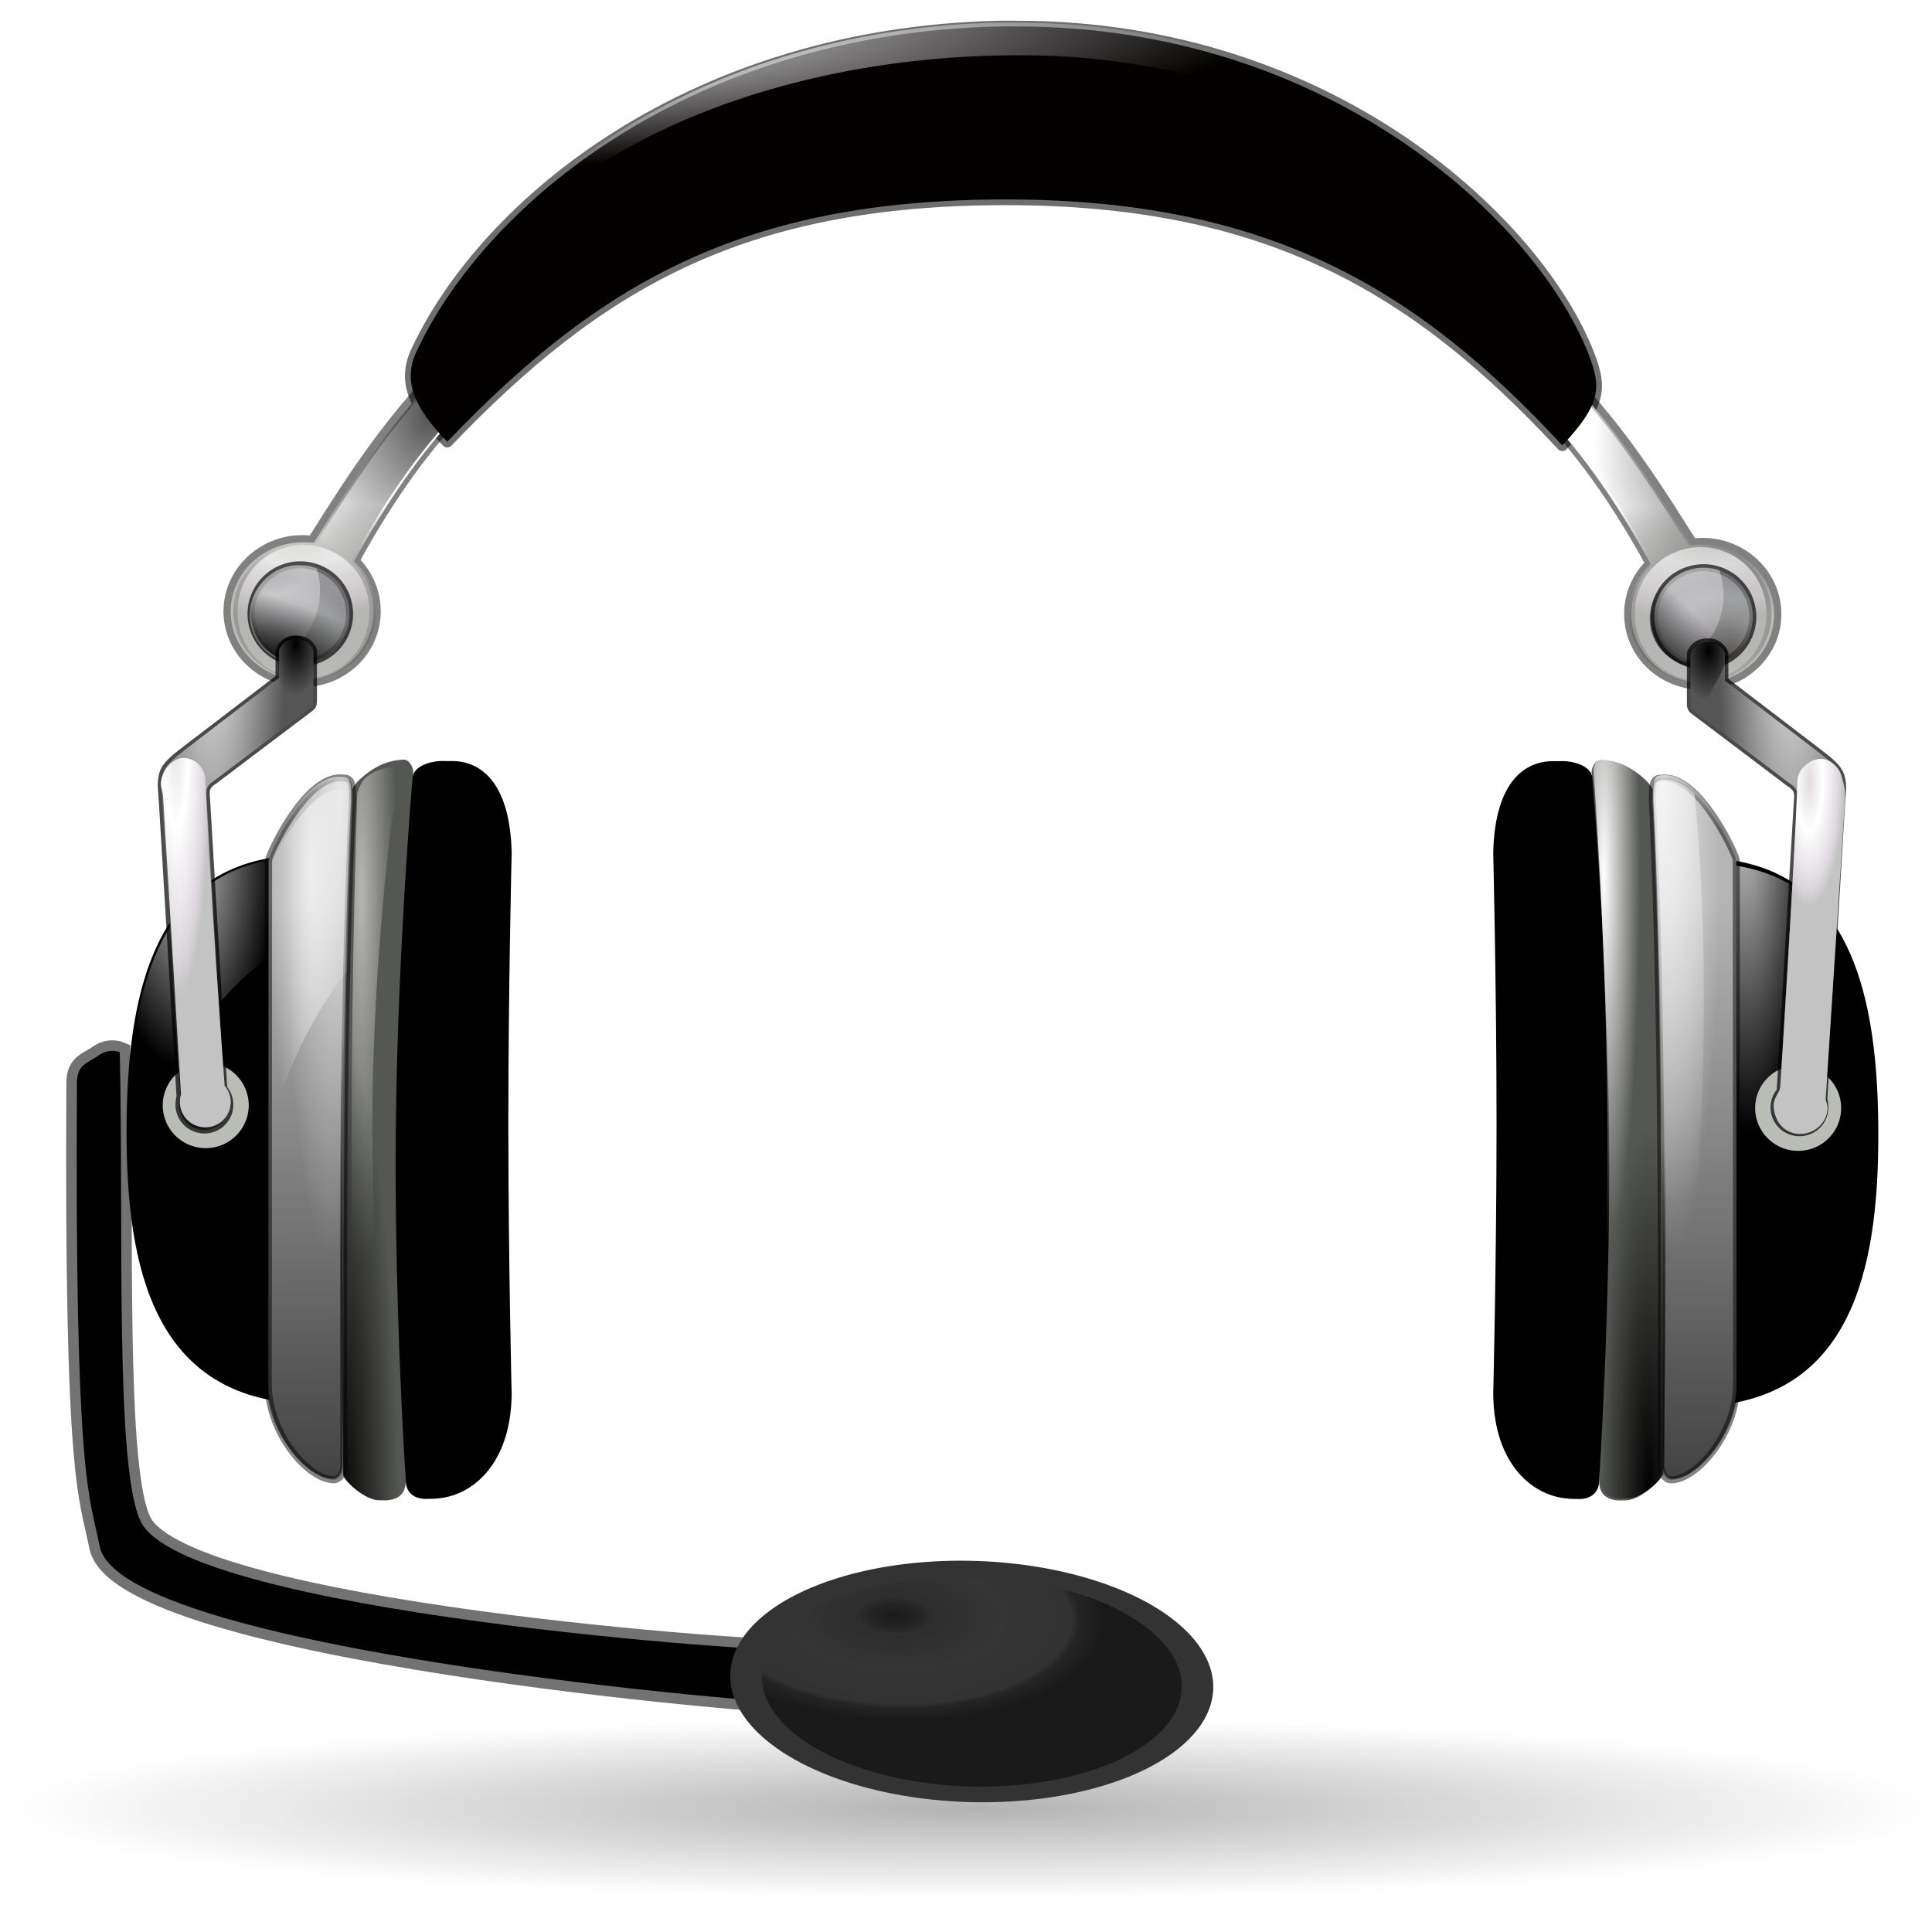 <?xml version="1.0" encoding="UTF-8" standalone="no"?>
<!-- Created with Inkscape (http://www.inkscape.org/) -->
<svg
   xmlns:dc="http://purl.org/dc/elements/1.1/"
   xmlns:cc="http://creativecommons.org/ns#"
   xmlns:rdf="http://www.w3.org/1999/02/22-rdf-syntax-ns#"
   xmlns:svg="http://www.w3.org/2000/svg"
   xmlns="http://www.w3.org/2000/svg"
   xmlns:xlink="http://www.w3.org/1999/xlink"
   xmlns:sodipodi="http://sodipodi.sourceforge.net/DTD/sodipodi-0.dtd"
   xmlns:inkscape="http://www.inkscape.org/namespaces/inkscape"
   width="48"
   height="48"
   id="svg1307"
   sodipodi:version="0.32"
   inkscape:version="0.46"
   version="1.0"
   sodipodi:docbase="/home/david/sandbox"
   sodipodi:docname="audio-headset.svg"
   inkscape:output_extension="org.inkscape.output.svg.inkscape">
  <defs
     id="defs1309">
    <inkscape:perspective
       sodipodi:type="inkscape:persp3d"
       inkscape:vp_x="0 : 64 : 1"
       inkscape:vp_y="0 : 1000 : 0"
       inkscape:vp_z="128 : 64 : 1"
       inkscape:persp3d-origin="64 : 42.666667 : 1"
       id="perspective182" />
    <linearGradient
       inkscape:collect="always"
       id="linearGradient63013">
      <stop
         style="stop-color:#ffffff;stop-opacity:1;"
         offset="0"
         id="stop63015" />
      <stop
         style="stop-color:#ffffff;stop-opacity:0;"
         offset="1"
         id="stop63017" />
    </linearGradient>
    <linearGradient
       inkscape:collect="always"
       id="linearGradient58626">
      <stop
         style="stop-color:#ffffff;stop-opacity:1;"
         offset="0"
         id="stop58628" />
      <stop
         style="stop-color:#ffffff;stop-opacity:0;"
         offset="1"
         id="stop58630" />
    </linearGradient>
    <linearGradient
       inkscape:collect="always"
       id="linearGradient56867">
      <stop
         style="stop-color:#ffffff;stop-opacity:1;"
         offset="0"
         id="stop56869" />
      <stop
         style="stop-color:#ffffff;stop-opacity:0;"
         offset="1"
         id="stop56871" />
    </linearGradient>
    <linearGradient
       inkscape:collect="always"
       id="linearGradient55981">
      <stop
         style="stop-color:#000000;stop-opacity:1;"
         offset="0"
         id="stop55983" />
      <stop
         style="stop-color:#000000;stop-opacity:0;"
         offset="1"
         id="stop55985" />
    </linearGradient>
    <linearGradient
       inkscape:collect="always"
       id="linearGradient54215">
      <stop
         style="stop-color:#000000;stop-opacity:1;"
         offset="0"
         id="stop54217" />
      <stop
         style="stop-color:#000000;stop-opacity:0;"
         offset="1"
         id="stop54219" />
    </linearGradient>
    <linearGradient
       inkscape:collect="always"
       id="linearGradient53332">
      <stop
         style="stop-color:#ffffff;stop-opacity:1;"
         offset="0"
         id="stop53334" />
      <stop
         style="stop-color:#ffffff;stop-opacity:0;"
         offset="1"
         id="stop53336" />
    </linearGradient>
    <linearGradient
       inkscape:collect="always"
       id="linearGradient51576">
      <stop
         style="stop-color:#ffffff;stop-opacity:1;"
         offset="0"
         id="stop51578" />
      <stop
         style="stop-color:#ffffff;stop-opacity:0;"
         offset="1"
         id="stop51580" />
    </linearGradient>
    <linearGradient
       inkscape:collect="always"
       id="linearGradient49808">
      <stop
         style="stop-color:#000000;stop-opacity:1;"
         offset="0"
         id="stop49810" />
      <stop
         style="stop-color:#000000;stop-opacity:0;"
         offset="1"
         id="stop49812" />
    </linearGradient>
    <linearGradient
       inkscape:collect="always"
       id="linearGradient48890">
      <stop
         style="stop-color:#ffffff;stop-opacity:1;"
         offset="0"
         id="stop48892" />
      <stop
         style="stop-color:#ffffff;stop-opacity:0;"
         offset="1"
         id="stop48894" />
    </linearGradient>
    <linearGradient
       inkscape:collect="always"
       id="linearGradient41702">
      <stop
         style="stop-color:#000000;stop-opacity:1;"
         offset="0"
         id="stop41704" />
      <stop
         style="stop-color:#000000;stop-opacity:0;"
         offset="1"
         id="stop41706" />
    </linearGradient>
    <linearGradient
       inkscape:collect="always"
       id="linearGradient39063">
      <stop
         style="stop-color:#000000;stop-opacity:1;"
         offset="0"
         id="stop39065" />
      <stop
         style="stop-color:#000000;stop-opacity:0;"
         offset="1"
         id="stop39067" />
    </linearGradient>
    <linearGradient
       inkscape:collect="always"
       id="linearGradient23203">
      <stop
         style="stop-color:#000000;stop-opacity:1;"
         offset="0"
         id="stop23205" />
      <stop
         style="stop-color:#000000;stop-opacity:0;"
         offset="1"
         id="stop23207" />
    </linearGradient>
    <linearGradient
       inkscape:collect="always"
       id="linearGradient21434">
      <stop
         style="stop-color:#000000;stop-opacity:1;"
         offset="0"
         id="stop21436" />
      <stop
         style="stop-color:#000000;stop-opacity:0;"
         offset="1"
         id="stop21438" />
    </linearGradient>
    <linearGradient
       id="linearGradient12658">
      <stop
         style="stop-color:#ffffff;stop-opacity:1;"
         offset="0"
         id="stop12660" />
      <stop
         style="stop-color:#000000;stop-opacity:0;"
         offset="1"
         id="stop12662" />
    </linearGradient>
    <linearGradient
       inkscape:collect="always"
       id="linearGradient3148">
      <stop
         style="stop-color:#000000;stop-opacity:1;"
         offset="0"
         id="stop3150" />
      <stop
         style="stop-color:#000000;stop-opacity:0;"
         offset="1"
         id="stop3152" />
    </linearGradient>
    <linearGradient
       inkscape:collect="always"
       id="linearGradient2890">
      <stop
         style="stop-color:#000000;stop-opacity:1;"
         offset="0"
         id="stop2892" />
      <stop
         style="stop-color:#000000;stop-opacity:0;"
         offset="1"
         id="stop2894" />
    </linearGradient>
    <linearGradient
       inkscape:collect="always"
       id="linearGradient2878">
      <stop
         style="stop-color:#ffffff;stop-opacity:1;"
         offset="0"
         id="stop2880" />
      <stop
         style="stop-color:#ffffff;stop-opacity:0;"
         offset="1"
         id="stop2882" />
    </linearGradient>
    <linearGradient
       inkscape:collect="always"
       id="linearGradient2854">
      <stop
         style="stop-color:#ffffff;stop-opacity:1;"
         offset="0"
         id="stop2856" />
      <stop
         style="stop-color:#ffffff;stop-opacity:0;"
         offset="1"
         id="stop2858" />
    </linearGradient>
    <linearGradient
       id="linearGradient2803">
      <stop
         style="stop-color:#e2dcdc;stop-opacity:1;"
         offset="0"
         id="stop2809" />
      <stop
         id="stop2811"
         offset="0.391"
         style="stop-color:#ffffff;stop-opacity:1;" />
      <stop
         id="stop2813"
         offset="0.827"
         style="stop-color:#dfd9df;stop-opacity:1;" />
      <stop
         id="stop2815"
         offset="1"
         style="stop-color:#c3c3c3;stop-opacity:1;" />
    </linearGradient>
    <linearGradient
       id="linearGradient2334">
      <stop
         id="stop2346"
         offset="0"
         style="stop-color:#dfe1e1;stop-opacity:1;" />
      <stop
         style="stop-color:#554141;stop-opacity:1;"
         offset="0"
         id="stop20557" />
      <stop
         id="stop2342"
         offset="0.5"
         style="stop-color:#e2dcdc;stop-opacity:1;" />
      <stop
         style="stop-color:#ffffff;stop-opacity:1;"
         offset="0.782"
         id="stop2348" />
      <stop
         style="stop-color:#dfd9df;stop-opacity:1;"
         offset="1"
         id="stop2344" />
    </linearGradient>
    <linearGradient
       id="linearGradient2270">
      <stop
         style="stop-color:#000000;stop-opacity:1;"
         offset="0"
         id="stop2272" />
      <stop
         id="stop2286"
         offset="0.119"
         style="stop-color:#141414;stop-opacity:1;" />
      <stop
         id="stop2282"
         offset="0.176"
         style="stop-color:#282828;stop-opacity:1;" />
      <stop
         style="stop-color:#363636;stop-opacity:1;"
         offset="0.509"
         id="stop2284" />
      <stop
         style="stop-color:#303030;stop-opacity:1;"
         offset="0.843"
         id="stop2280" />
      <stop
         id="stop2288"
         offset="0.881"
         style="stop-color:#141414;stop-opacity:1;" />
      <stop
         style="stop-color:#000000;stop-opacity:1;"
         offset="1"
         id="stop2274" />
    </linearGradient>
    <filter
       inkscape:collect="always"
       id="filter3300">
      <feGaussianBlur
         inkscape:collect="always"
         stdDeviation="0.439"
         id="feGaussianBlur3302" />
    </filter>
    <radialGradient
       inkscape:collect="always"
       xlink:href="#linearGradient3148"
       id="radialGradient2677"
       gradientUnits="userSpaceOnUse"
       gradientTransform="matrix(1,0,0,0.133,0,131.714)"
       cx="81.563"
       cy="151.977"
       fx="81.563"
       fy="151.977"
       r="80.225" />
    <radialGradient
       inkscape:collect="always"
       xlink:href="#linearGradient56867"
       id="radialGradient2679"
       gradientUnits="userSpaceOnUse"
       gradientTransform="matrix(-1,1.740822e-2,-4.102564e-2,-2.356,53.126,203.516)"
       cx="38.785"
       cy="62.149"
       fx="38.785"
       fy="62.149"
       r="6.094" />
    <linearGradient
       inkscape:collect="always"
       xlink:href="#linearGradient12658"
       id="linearGradient2681"
       gradientUnits="userSpaceOnUse"
       gradientTransform="translate(0.177,-7.2140014e-8)"
       x1="16.596"
       y1="32.796"
       x2="16.256"
       y2="46.164" />
    <radialGradient
       inkscape:collect="always"
       xlink:href="#linearGradient2890"
       id="radialGradient2683"
       gradientUnits="userSpaceOnUse"
       gradientTransform="matrix(1,0,0,1.24,0,-7.868)"
       cx="25.353"
       cy="28.091"
       fx="25.353"
       fy="28.091"
       r="9.641" />
    <radialGradient
       inkscape:collect="always"
       xlink:href="#linearGradient2803"
       id="radialGradient2685"
       gradientUnits="userSpaceOnUse"
       gradientTransform="matrix(-9.320168e-3,1.394,-2.179,-1.456373e-2,90.685,15.712)"
       cx="14.51"
       cy="35.005"
       fx="14.51"
       fy="35.005"
       r="2.873" />
    <radialGradient
       inkscape:collect="always"
       xlink:href="#linearGradient2334"
       id="radialGradient2687"
       gradientUnits="userSpaceOnUse"
       gradientTransform="matrix(1.667,0,0,1.507,-15.011,-18.679)"
       cx="22.408"
       cy="37.07"
       fx="22.408"
       fy="37.07"
       r="3.092" />
    <radialGradient
       inkscape:collect="always"
       xlink:href="#linearGradient2803"
       id="radialGradient2689"
       gradientUnits="userSpaceOnUse"
       gradientTransform="matrix(2.916,2.90238e-2,-1.252409e-2,1.258,-25.008,-10.756)"
       cx="13.379"
       cy="38.201"
       fx="13.379"
       fy="38.201"
       r="3.045" />
    <radialGradient
       inkscape:collect="always"
       xlink:href="#linearGradient21434"
       id="radialGradient2691"
       gradientUnits="userSpaceOnUse"
       gradientTransform="translate(-24.341,-0.719)"
       cx="23.745"
       cy="34.789"
       fx="23.745"
       fy="34.789"
       r="3.092" />
    <linearGradient
       inkscape:collect="always"
       xlink:href="#linearGradient23203"
       id="linearGradient2693"
       gradientUnits="userSpaceOnUse"
       x1="23.745"
       y1="38.749"
       x2="25.187"
       y2="34.789" />
    <linearGradient
       inkscape:collect="always"
       xlink:href="#linearGradient39063"
       id="linearGradient2695"
       gradientUnits="userSpaceOnUse"
       gradientTransform="translate(-17.742,2.162)"
       x1="37.079"
       y1="99.368"
       x2="36.784"
       y2="58.493" />
    <radialGradient
       inkscape:collect="always"
       xlink:href="#linearGradient2878"
       id="radialGradient2697"
       gradientUnits="userSpaceOnUse"
       gradientTransform="matrix(-1.331,-2.255601e-2,0.19,-11.197,26.021,876.614)"
       cx="13.352"
       cy="73.529"
       fx="13.352"
       fy="73.529"
       r="2.829" />
    <radialGradient
       inkscape:collect="always"
       xlink:href="#linearGradient41702"
       id="radialGradient2699"
       gradientUnits="userSpaceOnUse"
       gradientTransform="matrix(1,-1.373107e-2,7.333252e-2,5.34,-4.8,-268.547)"
       cx="9.324"
       cy="65.468"
       fx="9.324"
       fy="65.468"
       r="5.114" />
    <radialGradient
       inkscape:collect="always"
       xlink:href="#linearGradient2854"
       id="radialGradient2701"
       gradientUnits="userSpaceOnUse"
       gradientTransform="matrix(-1,0,0,-5.684,23.398,332.168)"
       cx="12.699"
       cy="51.896"
       fx="12.699"
       fy="51.896"
       r="5.114" />
    <radialGradient
       inkscape:collect="always"
       xlink:href="#linearGradient2803"
       id="radialGradient2703"
       gradientUnits="userSpaceOnUse"
       gradientTransform="matrix(-1,1.274979e-2,-0.102,-7.989,26.1,561.44)"
       cx="8.46"
       cy="64.232"
       fx="8.46"
       fy="64.232"
       r="2.349" />
    <radialGradient
       inkscape:collect="always"
       xlink:href="#linearGradient58626"
       id="radialGradient2705"
       gradientUnits="userSpaceOnUse"
       gradientTransform="matrix(-1.168,1.107457e-2,-4.959824e-2,-5.23,256.058,463.962)"
       cx="116.154"
       cy="78.579"
       fx="116.154"
       fy="78.579"
       r="4.219" />
    <linearGradient
       inkscape:collect="always"
       xlink:href="#linearGradient12658"
       id="linearGradient2707"
       gradientUnits="userSpaceOnUse"
       gradientTransform="matrix(-1,0,0,1,130.358,1.245)"
       x1="16.596"
       y1="32.796"
       x2="16.256"
       y2="46.164" />
    <radialGradient
       inkscape:collect="always"
       xlink:href="#linearGradient2890"
       id="radialGradient2709"
       gradientUnits="userSpaceOnUse"
       gradientTransform="matrix(-1,0,0,1.24,130.535,-6.623)"
       cx="14.478"
       cy="29.503"
       fx="14.478"
       fy="29.503"
       r="9.641" />
    <radialGradient
       inkscape:collect="always"
       xlink:href="#linearGradient2803"
       id="radialGradient2711"
       gradientUnits="userSpaceOnUse"
       gradientTransform="matrix(-9.320168e-3,1.394,-2.179,-1.456373e-2,90.685,15.712)"
       cx="14.51"
       cy="35.005"
       fx="14.51"
       fy="35.005"
       r="2.873" />
    <radialGradient
       inkscape:collect="always"
       xlink:href="#linearGradient2334"
       id="radialGradient2713"
       gradientUnits="userSpaceOnUse"
       gradientTransform="matrix(1.667,0,0,1.507,-15.011,-18.679)"
       cx="22.408"
       cy="37.07"
       fx="22.408"
       fy="37.07"
       r="3.092" />
    <radialGradient
       inkscape:collect="always"
       xlink:href="#linearGradient2803"
       id="radialGradient2715"
       gradientUnits="userSpaceOnUse"
       gradientTransform="matrix(2.916,-1.704882e-2,-1.587301e-2,-2.715,71.345,145.231)"
       cx="13.775"
       cy="40.041"
       fx="13.775"
       fy="40.041"
       r="3.045" />
    <radialGradient
       inkscape:collect="always"
       xlink:href="#linearGradient21434"
       id="radialGradient2717"
       gradientUnits="userSpaceOnUse"
       gradientTransform="matrix(0.715,0.699,0.699,-0.715,55.822,42.318)"
       cx="23.745"
       cy="34.789"
       fx="23.745"
       fy="34.789"
       r="3.092" />
    <linearGradient
       inkscape:collect="always"
       xlink:href="#linearGradient23203"
       id="linearGradient2719"
       gradientUnits="userSpaceOnUse"
       x1="26.837"
       y1="37.881"
       x2="23.745"
       y2="34.789" />
    <linearGradient
       inkscape:collect="always"
       xlink:href="#linearGradient39063"
       id="linearGradient2721"
       gradientUnits="userSpaceOnUse"
       gradientTransform="matrix(-1,0,0,1,151.105,2.17)"
       x1="37.079"
       y1="99.368"
       x2="36.784"
       y2="58.493" />
    <radialGradient
       inkscape:collect="always"
       xlink:href="#linearGradient2878"
       id="radialGradient2723"
       gradientUnits="userSpaceOnUse"
       gradientTransform="matrix(1.331,-2.255601e-2,-0.19,-11.197,107.298,876.49)"
       cx="13.352"
       cy="73.529"
       fx="13.352"
       fy="73.529"
       r="2.829" />
    <radialGradient
       inkscape:collect="always"
       xlink:href="#linearGradient41702"
       id="radialGradient2725"
       gradientUnits="userSpaceOnUse"
       gradientTransform="matrix(1,-1.373107e-2,7.333252e-2,5.34,-4.8,-268.547)"
       cx="9.324"
       cy="65.468"
       fx="9.324"
       fy="65.468"
       r="5.114" />
    <radialGradient
       inkscape:collect="always"
       xlink:href="#linearGradient2854"
       id="radialGradient2727"
       gradientUnits="userSpaceOnUse"
       gradientTransform="matrix(-1,0,0,-5.684,23.398,332.168)"
       cx="12.699"
       cy="51.896"
       fx="12.699"
       fy="51.896"
       r="5.114" />
    <radialGradient
       inkscape:collect="always"
       xlink:href="#linearGradient2803"
       id="radialGradient2729"
       gradientUnits="userSpaceOnUse"
       gradientTransform="matrix(1,7.341919e-3,2.660919e-2,-3.624,111.964,281.162)"
       cx="7.258"
       cy="63.071"
       fx="7.258"
       fy="63.071"
       r="2.349" />
    <radialGradient
       inkscape:collect="always"
       xlink:href="#linearGradient48890"
       id="radialGradient2731"
       gradientUnits="userSpaceOnUse"
       gradientTransform="matrix(-1,-1.234177e-8,9.237633e-8,-7.485,59.135,513.596)"
       cx="38.922"
       cy="60.766"
       fx="38.922"
       fy="60.766"
       r="2.828" />
    <radialGradient
       inkscape:collect="always"
       xlink:href="#linearGradient2878"
       id="radialGradient2733"
       gradientUnits="userSpaceOnUse"
       gradientTransform="matrix(2.955,-2.255601e-2,-8.548197e-2,-11.198,78.738,876.894)"
       cx="12.865"
       cy="73.83"
       fx="12.865"
       fy="73.83"
       r="2.829" />
    <radialGradient
       inkscape:collect="always"
       xlink:href="#linearGradient49808"
       id="radialGradient2735"
       gradientUnits="userSpaceOnUse"
       gradientTransform="matrix(1,0,0,1.946,2.828,-42.479)"
       cx="16.37"
       cy="44.139"
       fx="16.37"
       fy="44.139"
       r="1.751" />
    <radialGradient
       inkscape:collect="always"
       xlink:href="#linearGradient49808"
       id="radialGradient2737"
       gradientUnits="userSpaceOnUse"
       gradientTransform="matrix(-1.142,0,0,1.946,132.82,-42.071)"
       cx="16.37"
       cy="44.139"
       fx="16.37"
       fy="44.139"
       r="1.751" />
    <radialGradient
       inkscape:collect="always"
       xlink:href="#linearGradient51576"
       id="radialGradient2739"
       gradientUnits="userSpaceOnUse"
       gradientTransform="matrix(1,0,0,10.211,2.917,-696.426)"
       cx="20.668"
       cy="74.121"
       fx="20.668"
       fy="74.121"
       r="2.447" />
    <radialGradient
       inkscape:collect="always"
       xlink:href="#linearGradient53332"
       id="radialGradient2741"
       gradientUnits="userSpaceOnUse"
       gradientTransform="matrix(1,0,0,10.211,21.115,-688.571)"
       cx="85.977"
       cy="73.204"
       fx="85.977"
       fy="73.204"
       r="2.447" />
    <radialGradient
       inkscape:collect="always"
       xlink:href="#linearGradient54215"
       id="radialGradient2743"
       gradientUnits="userSpaceOnUse"
       gradientTransform="matrix(1.358,-1.118027e-5,8.409391e-5,10.211,-35.653,-698.781)"
       cx="107.352"
       cy="78.328"
       fx="107.352"
       fy="78.328"
       r="2.447" />
    <radialGradient
       inkscape:collect="always"
       xlink:href="#linearGradient55981"
       id="radialGradient2745"
       gradientUnits="userSpaceOnUse"
       gradientTransform="matrix(1.614,-1.663494e-6,1.474958e-5,13.965,-8.932,-992.958)"
       cx="19.282"
       cy="78.557"
       fx="19.282"
       fy="78.557"
       r="2.447" />
    <radialGradient
       inkscape:collect="always"
       xlink:href="#linearGradient63013"
       id="radialGradient2747"
       gradientUnits="userSpaceOnUse"
       gradientTransform="matrix(8.206953e-3,0.262,-1.635,5.118716e-2,-0.294,-3.48)"
       cx="26.146"
       cy="-17.768"
       fx="26.146"
       fy="-17.768"
       r="34.542" />
    <radialGradient
       inkscape:collect="always"
       xlink:href="#linearGradient2270"
       id="radialGradient2749"
       gradientUnits="userSpaceOnUse"
       gradientTransform="matrix(1,0,0,0.535,0,46.896)"
       cx="53.92"
       cy="92.395"
       fx="53.92"
       fy="92.395"
       r="14.232" />
  </defs>
  <sodipodi:namedview
     id="base"
     pagecolor="#ffffff"
     bordercolor="#666666"
     borderopacity="1.0"
     inkscape:pageopacity="0.0"
     inkscape:pageshadow="2"
     inkscape:zoom="9.6666667"
     inkscape:cx="24"
     inkscape:cy="24"
     inkscape:current-layer="layer1"
     showgrid="false"
     inkscape:document-units="px"
     inkscape:grid-bbox="true"
     showguides="true"
     inkscape:guide-bbox="true"
     inkscape:window-width="942"
     inkscape:window-height="696"
     inkscape:window-x="1"
     inkscape:window-y="51" />
  <g
     id="layer1"
     inkscape:label="Layer 1"
     inkscape:groupmode="layer">
    <g
       id="g4449"
       transform="matrix(0.986,0,0,0.982,0.285,2.687)" />
    <g
       id="g2613"
       transform="matrix(0.375,0,0,0.375,0.143,-0.985)">
      <path
         inkscape:r_cy="true"
         inkscape:r_cx="true"
         transform="matrix(-0.8,0,0,0.561,129.373,37.217)"
         d="M 161.788,151.977 A 80.225,10.697 0 1 1 1.337,151.977 A 80.225,10.697 0 1 1 161.788,151.977 z"
         sodipodi:ry="10.696727"
         sodipodi:rx="80.225449"
         sodipodi:cy="151.97745"
         sodipodi:cx="81.562538"
         id="path3146"
         style="opacity:0.3;fill:url(#radialGradient2677);fill-opacity:1;fill-rule:nonzero;stroke:none;stroke-width:0.1;stroke-linecap:round;stroke-linejoin:round;stroke-miterlimit:4;stroke-dasharray:none;stroke-dashoffset:4;stroke-opacity:1"
         sodipodi:type="arc" />
      <path
         inkscape:r_cy="true"
         inkscape:r_cx="true"
         sodipodi:nodetypes="cssscscc"
         id="path8250"
         d="M 53.054,115.487 C 51.157,115.601 7.58,111.986 6.222,105.064 C 5.545,101.61 4.566,101.011 4.715,74.357 C 4.722,73.128 5.453,73.051 6.163,72.546 C 6.873,72.04 7.555,72.336 7.555,72.336 C 7.817,84.167 7.219,100.02 8.958,103.464 C 11.958,109.405 50.484,112.205 53.088,111.952 L 53.054,115.487 z"
         style="fill:#000000;fill-opacity:1;fill-rule:nonzero;stroke:#000000;stroke-width:1.4;stroke-linecap:butt;stroke-linejoin:miter;stroke-miterlimit:4;stroke-dasharray:none;stroke-opacity:0.551" />
      <path
         inkscape:c_ry="14.742463"
         inkscape:c_rx="65.859252"
         transform="matrix(1.124,3.533903e-2,-3.6308629e-2,1.048,1.004,6.146)"
         inkscape:r_cy="true"
         inkscape:r_cx="true"
         d="M 73.539,100.942 A 14.232,7.62 0 1 1 45.074,100.942 A 14.232,7.62 0 1 1 73.539,100.942 z"
         sodipodi:ry="7.6203442"
         sodipodi:rx="14.232438"
         sodipodi:cy="100.94225"
         sodipodi:cx="59.306156"
         id="path8158"
         style="fill:#333333;fill-opacity:1;fill-rule:nonzero;stroke:none;stroke-width:1.372;stroke-linecap:round;stroke-linejoin:round;stroke-miterlimit:4;stroke-dasharray:none;stroke-opacity:1"
         sodipodi:type="arc" />
      <path
         style="fill:#000000;fill-opacity:1;fill-rule:nonzero;stroke:none;stroke-width:1.372;stroke-linecap:round;stroke-linejoin:round;stroke-miterlimit:4;stroke-dasharray:none;stroke-opacity:1"
         d="M 19.957,57.635 C 9.486,57.57 7.828,67.262 7.828,76.335 C 7.828,85.38 9.619,94.337 19.887,94.651 C 19.883,94.595 19.887,94.534 19.887,94.477 L 19.887,58.404 C 19.887,58.135 19.94,57.873 20.027,57.635 C 20,57.643 19.983,57.627 19.957,57.635 z"
         id="path8165"
         inkscape:r_cx="true"
         inkscape:r_cy="true"
         sodipodi:nodetypes="cscccsc"
         transform="matrix(0.986,0,0,0.982,0.285,2.687)" />
      <path
         style="fill:#555753;fill-opacity:1;fill-rule:nonzero;stroke:none;stroke-width:1.372;stroke-linecap:round;stroke-linejoin:round;stroke-miterlimit:4;stroke-opacity:1"
         d="M 23.759,52.295 C 24.148,51.988 25.021,51.237 26.449,51.188 C 26.81,51.176 27.093,51.678 27.093,52.039 C 27.093,52.039 26.152,64.756 26.152,76.724 C 26.152,88.692 26.587,99.751 26.587,99.751 C 26.587,100.111 26.606,101.075 25.3,101.162 L 24.747,101.153 C 23.794,101.113 22.396,99.795 22.396,99.435 C 22.396,99.435 22.199,88.771 22.199,76.803 C 22.199,64.835 22.95,53.381 22.95,53.381 C 22.95,53.02 23.489,52.508 23.759,52.295 z"
         id="rect1971"
         sodipodi:nodetypes="cscsccccscs"
         inkscape:r_cx="true"
         inkscape:r_cy="true"
         transform="matrix(0.986,0,0,0.982,0.285,2.687)" />
      <path
         inkscape:r_cy="true"
         inkscape:r_cx="true"
         sodipodi:nodetypes="cccsccccscc"
         id="path3731"
         d="M 29.236,51.283 L 29.7,51.283 C 31.514,51.283 33.593,52.58 33.705,57.469 C 33.705,57.469 33.481,66.605 33.481,75.741 C 33.481,84.876 33.705,94.012 33.705,94.012 C 33.649,98.733 31.035,100.964 28.475,101.052 L 27.878,101.068 C 26.779,101.02 26.59,100.243 26.59,99.882 C 26.59,99.882 25.808,88.035 25.919,76.188 C 26.031,64.34 27.037,52.493 27.037,52.493 C 27.037,51.63 28.279,51.236 29.236,51.283 z"
         style="fill:#000000;fill-opacity:1;fill-rule:nonzero;stroke:none;stroke-width:1.372;stroke-linecap:round;stroke-linejoin:round;stroke-miterlimit:4;stroke-opacity:1"
         transform="matrix(0.986,0,0,0.982,0.285,2.687)" />
      <path
         style="opacity:0.796;fill:url(#radialGradient2679);fill-opacity:1;fill-rule:nonzero;stroke:none;stroke-width:1.372;stroke-linecap:round;stroke-linejoin:round;stroke-miterlimit:4;stroke-dasharray:none;stroke-opacity:1"
         d="M 19.703,57.748 C 9.559,57.908 7.953,67.5 7.953,76.467 C 7.953,79.626 8.201,82.757 8.922,85.529 C 8.853,84.736 8.828,83.941 8.828,83.123 C 8.828,73.754 13.536,65.824 20.016,63.092 L 20.016,58.529 C 20.016,58.26 20.054,57.987 20.141,57.748 C 20.138,57.748 20.112,57.749 20.11,57.748 C 20.107,57.748 20.081,57.748 20.078,57.748 C 19.956,57.747 19.824,57.746 19.703,57.748 z"
         id="path55989"
         inkscape:r_cx="true"
         inkscape:r_cy="true"
         transform="matrix(0.986,0,0,0.982,0.285,2.687)" />
      <path
         inkscape:r_cy="true"
         inkscape:r_cx="true"
         style="fill:#b5b5b5;fill-opacity:1;fill-rule:nonzero;stroke:#000000;stroke-width:0.472;stroke-linecap:round;stroke-linejoin:round;stroke-miterlimit:4;stroke-dasharray:none;stroke-opacity:0.483"
         d="M 22.189,52.42 L 22.432,52.434 C 23.005,52.43 23.013,52.928 23.013,54.015 C 23.013,54.015 22.699,59.27 22.521,70.527 C 22.342,81.784 22.434,98.773 22.434,98.773 C 22.434,99.331 22.132,99.763 21.786,99.773 C 20.077,99.818 17.334,96.636 17.354,93.311 L 17.37,57.984 C 17.37,57.624 19.779,52.38 22.189,52.42 z"
         id="rect3735"
         sodipodi:nodetypes="cccscsccc"
         transform="matrix(0.986,0,0,0.982,0.285,2.687)" />
      <path
         inkscape:r_cy="true"
         inkscape:r_cx="true"
         sodipodi:nodetypes="cscscssc"
         id="path61265"
         d="M 66.444,1.724 C 45.854,2.187 32.014,13.581 27.322,23.63 C 26.394,25.618 27.089,27.373 29.377,29.74 C 39.499,19.127 49.151,13.394 66.901,13.394 C 84.651,13.394 94.604,19.49 104.3,29.984 C 106.923,27.201 106.912,26.05 106.096,23.913 C 102.727,15.086 88.834,1.724 67.674,1.724 C 67.261,1.724 66.854,1.715 66.444,1.724 z"
         style="fill:none;fill-opacity:1;fill-rule:nonzero;stroke:#000000;stroke-width:0.772;stroke-linecap:round;stroke-linejoin:round;stroke-miterlimit:4;stroke-dasharray:none;stroke-opacity:0.568"
         transform="matrix(0.986,0,0,0.982,0.285,2.687)" />
      <g
         id="g44343"
         transform="matrix(0.986,0,0,0.982,3.072,3.728)"
         inkscape:r_cx="true"
         inkscape:r_cy="true">
        <path
           sodipodi:nodetypes="cssssssscsssssscscsssssssssssssccssssc"
           id="path17051"
           d="M 29.25,20.844 C 29.243,20.845 29.226,20.873 29.219,20.875 C 29.204,20.879 29.17,20.87 29.156,20.875 C 29.142,20.88 29.107,20.9 29.094,20.906 C 29.081,20.912 29.044,20.931 29.031,20.938 C 29.025,20.941 29.006,20.965 29,20.969 C 28.988,20.977 28.949,20.991 28.938,21 C 28.932,21.004 28.912,21.027 28.906,21.031 C 28.885,21.05 28.862,21.072 28.844,21.094 C 28.844,21.094 25.604,24.178 22.844,27.719 C 20.084,31.259 17.609,35.548 17.539,35.531 C 17.415,35.501 17.103,35.469 16.812,35.469 C 14.161,35.469 12,37.565 12,40.125 C 12,42.685 14.161,44.75 16.812,44.75 C 19.464,44.75 21.594,42.685 21.594,40.125 C 21.594,38.805 21.043,37.595 20.125,36.75 C 20.353,36.314 22.256,32.726 24.844,29.406 C 27.604,25.866 31.156,22.625 31.156,22.625 C 31.161,22.619 31.152,22.599 31.156,22.594 C 31.16,22.588 31.184,22.568 31.188,22.562 C 31.201,22.539 31.209,22.494 31.219,22.469 C 31.221,22.462 31.248,22.444 31.25,22.438 C 31.254,22.425 31.247,22.388 31.25,22.375 C 31.256,22.342 31.28,22.284 31.281,22.25 C 31.281,22.236 31.282,22.201 31.281,22.188 C 31.28,22.173 31.252,22.139 31.25,22.125 C 31.248,22.111 31.253,22.077 31.25,22.062 C 31.246,22.048 31.223,22.014 31.219,22 C 31.197,21.936 31.162,21.844 31.125,21.781 C 31.108,21.754 31.083,21.714 31.062,21.688 C 31,21.607 30.9,21.507 30.812,21.438 C 30.783,21.415 30.751,21.396 30.719,21.375 L 30.281,21.062 C 30.208,21.015 30.108,20.971 30.031,20.938 C 29.861,20.866 29.665,20.847 29.5,20.844 C 29.467,20.844 29.407,20.841 29.375,20.844 C 29.351,20.846 29.304,20.84 29.281,20.844 C 29.274,20.845 29.257,20.842 29.25,20.844 z"
           style="opacity:0.493;fill:none;fill-opacity:1;fill-rule:nonzero;stroke:#000000;stroke-width:0.972;stroke-linecap:round;stroke-linejoin:round;stroke-miterlimit:4;stroke-dasharray:none;stroke-opacity:1"
           inkscape:r_cx="true"
           inkscape:r_cy="true" />
        <path
           sodipodi:nodetypes="cssssssscsssssscscsssssssssssssccssssc"
           id="rect8188"
           d="M 29.25,20.844 C 29.243,20.845 29.226,20.873 29.219,20.875 C 29.204,20.879 29.17,20.87 29.156,20.875 C 29.142,20.88 29.107,20.9 29.094,20.906 C 29.081,20.912 29.044,20.931 29.031,20.938 C 29.025,20.941 29.006,20.965 29,20.969 C 28.988,20.977 28.949,20.991 28.938,21 C 28.932,21.004 28.912,21.027 28.906,21.031 C 28.885,21.05 28.862,21.072 28.844,21.094 C 28.844,21.094 25.604,24.178 22.844,27.719 C 20.084,31.259 17.609,35.548 17.539,35.531 C 17.415,35.501 17.103,35.469 16.812,35.469 C 14.161,35.469 12,37.565 12,40.125 C 12,42.685 14.161,44.75 16.812,44.75 C 19.464,44.75 21.594,42.685 21.594,40.125 C 21.594,38.805 21.043,37.595 20.125,36.75 C 20.353,36.314 22.256,32.726 24.844,29.406 C 27.604,25.866 31.156,22.625 31.156,22.625 C 31.161,22.619 31.152,22.599 31.156,22.594 C 31.16,22.588 31.184,22.568 31.188,22.562 C 31.201,22.539 31.209,22.494 31.219,22.469 C 31.221,22.462 31.248,22.444 31.25,22.438 C 31.254,22.425 31.247,22.388 31.25,22.375 C 31.256,22.342 31.28,22.284 31.281,22.25 C 31.281,22.236 31.282,22.201 31.281,22.188 C 31.28,22.173 31.252,22.139 31.25,22.125 C 31.248,22.111 31.253,22.077 31.25,22.062 C 31.246,22.048 31.223,22.014 31.219,22 C 31.197,21.936 31.162,21.844 31.125,21.781 C 31.108,21.754 31.083,21.714 31.062,21.688 C 31,21.607 30.9,21.507 30.812,21.438 C 30.783,21.415 30.751,21.396 30.719,21.375 L 30.281,21.062 C 30.208,21.015 30.108,20.971 30.031,20.938 C 29.861,20.866 29.665,20.847 29.5,20.844 C 29.467,20.844 29.407,20.841 29.375,20.844 C 29.351,20.846 29.304,20.84 29.281,20.844 C 29.274,20.845 29.257,20.842 29.25,20.844 z"
           style="fill:#babdb6;fill-opacity:1;fill-rule:nonzero;stroke:none;stroke-width:1.372;stroke-linecap:round;stroke-linejoin:round;stroke-miterlimit:4;stroke-opacity:1"
           inkscape:r_cx="true"
           inkscape:r_cy="true" />
        <path
           inkscape:r_cy="true"
           inkscape:r_cx="true"
           sodipodi:nodetypes="cssssssscsssssscscsssssssssssssccssssc"
           id="path12666"
           d="M 29.427,20.844 C 29.419,20.845 29.403,20.873 29.396,20.875 C 29.381,20.879 29.347,20.87 29.333,20.875 C 29.319,20.88 29.284,20.9 29.271,20.906 C 29.257,20.912 29.221,20.931 29.208,20.938 C 29.202,20.941 29.183,20.965 29.177,20.969 C 29.165,20.977 29.126,20.991 29.114,21 C 29.109,21.004 29.088,21.027 29.083,21.031 C 29.062,21.05 29.039,21.072 29.021,21.094 C 29.021,21.094 25.78,24.178 23.021,27.719 C 20.261,31.259 17.786,35.548 17.716,35.531 C 17.592,35.501 17.279,35.469 16.989,35.469 C 14.337,35.469 12.177,37.565 12.177,40.125 C 12.177,42.685 14.337,44.75 16.989,44.75 C 19.641,44.75 21.771,42.685 21.771,40.125 C 21.771,38.805 21.22,37.595 20.302,36.75 C 20.529,36.314 22.433,32.726 25.021,29.406 C 27.78,25.866 31.333,22.625 31.333,22.625 C 31.337,22.619 31.329,22.599 31.333,22.594 C 31.337,22.588 31.361,22.568 31.364,22.562 C 31.378,22.539 31.385,22.494 31.396,22.469 C 31.398,22.462 31.425,22.444 31.427,22.438 C 31.431,22.425 31.424,22.388 31.427,22.375 C 31.433,22.342 31.457,22.284 31.458,22.25 C 31.458,22.236 31.459,22.201 31.458,22.188 C 31.457,22.173 31.429,22.139 31.427,22.125 C 31.424,22.111 31.43,22.077 31.427,22.062 C 31.423,22.048 31.4,22.014 31.396,22 C 31.374,21.936 31.339,21.844 31.302,21.781 C 31.284,21.754 31.259,21.714 31.239,21.688 C 31.177,21.607 31.077,21.507 30.989,21.438 C 30.96,21.415 30.928,21.396 30.896,21.375 L 30.458,21.062 C 30.385,21.015 30.284,20.971 30.208,20.938 C 30.038,20.866 29.841,20.847 29.677,20.844 C 29.644,20.844 29.584,20.841 29.552,20.844 C 29.528,20.846 29.481,20.84 29.458,20.844 C 29.45,20.845 29.434,20.842 29.427,20.844 z"
           style="fill:url(#linearGradient2681);fill-opacity:1;fill-rule:nonzero;stroke:none;stroke-width:1.372;stroke-linecap:round;stroke-linejoin:round;stroke-miterlimit:4;stroke-opacity:1" />
        <path
           style="opacity:0.67;fill:url(#radialGradient2683);fill-opacity:1;fill-rule:nonzero;stroke:none;stroke-width:1.372;stroke-linecap:round;stroke-linejoin:round;stroke-miterlimit:4;stroke-opacity:1"
           d="M 29.25,20.844 C 29.243,20.845 29.226,20.873 29.219,20.875 C 29.204,20.879 29.17,20.87 29.156,20.875 C 29.142,20.88 29.107,20.9 29.094,20.906 C 29.081,20.912 29.044,20.931 29.031,20.938 C 29.025,20.941 29.006,20.965 29,20.969 C 28.988,20.977 28.949,20.991 28.938,21 C 28.932,21.004 28.912,21.027 28.906,21.031 C 28.885,21.05 28.862,21.072 28.844,21.094 C 28.844,21.094 25.604,24.178 22.844,27.719 C 20.084,31.259 17.609,35.548 17.539,35.531 C 17.415,35.501 17.103,35.469 16.812,35.469 C 14.161,35.469 12,37.565 12,40.125 C 12,42.685 14.161,44.75 16.812,44.75 C 19.464,44.75 21.594,42.685 21.594,40.125 C 21.594,38.805 21.043,37.595 20.125,36.75 C 20.353,36.314 22.256,32.726 24.844,29.406 C 27.604,25.866 31.156,22.625 31.156,22.625 C 31.161,22.619 31.152,22.599 31.156,22.594 C 31.16,22.588 31.184,22.568 31.188,22.562 C 31.201,22.539 31.209,22.494 31.219,22.469 C 31.221,22.462 31.248,22.444 31.25,22.438 C 31.254,22.425 31.247,22.388 31.25,22.375 C 31.256,22.342 31.28,22.284 31.281,22.25 C 31.281,22.236 31.282,22.201 31.281,22.188 C 31.28,22.173 31.252,22.139 31.25,22.125 C 31.248,22.111 31.253,22.077 31.25,22.062 C 31.246,22.048 31.223,22.014 31.219,22 C 31.197,21.936 31.162,21.844 31.125,21.781 C 31.108,21.754 31.083,21.714 31.062,21.688 C 31,21.607 30.9,21.507 30.812,21.438 C 30.783,21.415 30.751,21.396 30.719,21.375 L 30.281,21.062 C 30.208,21.015 30.108,20.971 30.031,20.938 C 29.861,20.866 29.665,20.847 29.5,20.844 C 29.467,20.844 29.407,20.841 29.375,20.844 C 29.351,20.846 29.304,20.84 29.281,20.844 C 29.274,20.845 29.257,20.842 29.25,20.844 z"
           id="path11783"
           sodipodi:nodetypes="cssssssscsssssscscsssssssssssssccssssc"
           inkscape:r_cx="true"
           inkscape:r_cy="true" />
        <path
           transform="matrix(1.54,0,0,1.54,-5.363,-19.966)"
           inkscape:r_cy="true"
           inkscape:r_cx="true"
           d="M 17.324,39.037 A 2.873,2.873 0 1 1 11.579,39.037 A 2.873,2.873 0 1 1 17.324,39.037 z"
           sodipodi:ry="2.8726213"
           sodipodi:rx="2.8726213"
           sodipodi:cy="39.037128"
           sodipodi:cx="14.451495"
           id="path16168"
           style="opacity:0.67;fill:url(#radialGradient2685);fill-opacity:1;fill-rule:nonzero;stroke:none;stroke-width:1.372;stroke-linecap:round;stroke-linejoin:round;stroke-miterlimit:4;stroke-dasharray:none;stroke-opacity:1"
           sodipodi:type="arc" />
        <path
           transform="matrix(1.071,0,0,1.071,-8.754,3.039)"
           inkscape:r_cy="true"
           inkscape:r_cx="true"
           d="M 26.837,34.789 A 3.092,3.092 0 1 1 20.652,34.789 A 3.092,3.092 0 1 1 26.837,34.789 z"
           sodipodi:ry="3.0923135"
           sodipodi:rx="3.0923135"
           sodipodi:cy="34.788834"
           sodipodi:cx="23.744551"
           id="path8195"
           style="opacity:0.674;fill:#2e3436;fill-opacity:1;fill-rule:nonzero;stroke:#000000;stroke-width:0.439;stroke-linecap:round;stroke-linejoin:round;stroke-miterlimit:4;stroke-dasharray:none;stroke-opacity:1"
           sodipodi:type="arc" />
        <path
           sodipodi:type="arc"
           style="opacity:0.397;fill:url(#radialGradient2687);fill-opacity:1;fill-rule:nonzero;stroke:none;stroke-width:1.372;stroke-linecap:round;stroke-linejoin:round;stroke-miterlimit:4;stroke-dasharray:none;stroke-opacity:1"
           id="path18799"
           sodipodi:cx="23.744551"
           sodipodi:cy="34.788834"
           sodipodi:rx="3.0923135"
           sodipodi:ry="3.0923135"
           d="M 26.837,34.789 A 3.092,3.092 0 1 1 20.652,34.789 A 3.092,3.092 0 1 1 26.837,34.789 z"
           inkscape:r_cx="true"
           inkscape:r_cy="true"
           transform="matrix(1.071,0,0,1.071,-8.754,3.039)" />
        <path
           inkscape:r_cy="true"
           inkscape:r_cx="true"
           id="path20559"
           d="M 16.19,37.031 C 14.56,37.238 13.284,38.657 13.284,40.343 C 13.284,41.641 14.041,42.768 15.128,43.312 C 15.142,43.319 15.176,43.305 15.19,43.312 C 16.868,42.464 18.003,40.712 18.003,38.718 C 18.003,38.21 17.923,37.713 17.784,37.249 C 17.78,37.237 17.756,37.23 17.753,37.218 C 17.397,37.088 16.996,37.031 16.596,37.031 C 16.454,37.031 16.328,37.013 16.19,37.031 z"
           style="opacity:0.397;fill:url(#radialGradient2689);fill-opacity:1;fill-rule:nonzero;stroke:url(#radialGradient2691);stroke-width:1.372;stroke-linecap:round;stroke-linejoin:round;stroke-miterlimit:4;stroke-dasharray:none;stroke-opacity:1" />
        <path
           transform="matrix(1.071,0,0,1.071,-8.754,3.039)"
           inkscape:r_cy="true"
           inkscape:r_cx="true"
           d="M 26.837,34.789 A 3.092,3.092 0 1 1 20.652,34.789 A 3.092,3.092 0 1 1 26.837,34.789 z"
           sodipodi:ry="3.0923135"
           sodipodi:rx="3.0923135"
           sodipodi:cy="34.788834"
           sodipodi:cx="23.744551"
           id="path22328"
           style="opacity:0.954;fill:url(#linearGradient2693);fill-opacity:1;fill-rule:nonzero;stroke:none;stroke-width:1.372;stroke-linecap:round;stroke-linejoin:round;stroke-miterlimit:4;stroke-dasharray:none;stroke-opacity:1"
           sodipodi:type="arc" />
      </g>
      <path
         sodipodi:nodetypes="cscccsc"
         inkscape:r_cy="true"
         inkscape:r_cx="true"
         id="path44361"
         d="M 113.406,57.82 C 123.877,57.754 125.535,67.447 125.535,76.52 C 125.535,85.565 123.744,94.522 113.476,94.836 C 113.48,94.78 113.476,94.719 113.476,94.661 L 113.476,58.589 C 113.476,58.32 113.423,58.058 113.336,57.82 C 113.363,57.828 113.38,57.811 113.406,57.82 z"
         style="fill:#000000;fill-opacity:1;fill-rule:nonzero;stroke:none;stroke-width:1.372;stroke-linecap:round;stroke-linejoin:round;stroke-miterlimit:4;stroke-dasharray:none;stroke-opacity:1"
         transform="matrix(0.986,0,0,0.982,0.285,2.687)" />
      <path
         inkscape:r_cy="true"
         inkscape:r_cx="true"
         sodipodi:nodetypes="cscsccccscs"
         id="path44363"
         d="M 109.604,52.303 C 109.215,51.996 108.342,51.245 106.914,51.196 C 106.553,51.184 106.27,51.686 106.27,52.047 C 106.27,52.047 107.211,64.764 107.211,76.732 C 107.211,88.7 106.777,99.759 106.777,99.759 C 106.777,100.12 106.757,101.083 108.063,101.17 L 108.616,101.161 C 109.569,101.121 110.967,99.803 110.967,99.443 C 110.967,99.443 111.164,88.779 111.164,76.811 C 111.164,64.843 110.413,53.389 110.413,53.389 C 110.413,53.028 109.874,52.516 109.604,52.303 z"
         style="fill:#555753;fill-opacity:1;fill-rule:nonzero;stroke:none;stroke-width:1.372;stroke-linecap:round;stroke-linejoin:round;stroke-miterlimit:4;stroke-opacity:1"
         transform="matrix(0.986,0,0,0.982,0.285,2.687)" />
      <path
         style="fill:#000000;fill-opacity:1;fill-rule:nonzero;stroke:none;stroke-width:1.372;stroke-linecap:round;stroke-linejoin:round;stroke-miterlimit:4;stroke-opacity:1"
         d="M 104.127,51.291 L 103.663,51.291 C 101.849,51.291 99.77,52.588 99.658,57.477 C 99.658,57.477 99.882,66.613 99.882,75.749 C 99.882,84.885 99.658,94.021 99.658,94.021 C 99.714,98.742 102.328,100.972 104.888,101.06 L 105.485,101.076 C 106.584,101.028 106.773,100.251 106.773,99.89 C 106.773,99.89 107.555,88.043 107.444,76.196 C 107.332,64.349 106.326,52.501 106.326,52.501 C 106.326,51.638 105.084,51.244 104.127,51.291 z"
         id="path44365"
         sodipodi:nodetypes="cccsccccscc"
         inkscape:r_cx="true"
         inkscape:r_cy="true"
         transform="matrix(0.986,0,0,0.982,0.285,2.687)" />
      <path
         sodipodi:nodetypes="cccscsccc"
         id="path37315"
         d="M 22.093,52.354 L 22.336,52.367 C 22.909,52.364 22.917,52.862 22.917,53.949 C 22.917,53.949 22.604,59.204 22.425,70.461 C 22.247,81.717 22.338,98.707 22.338,98.707 C 22.338,99.265 22.037,99.697 21.69,99.706 C 19.981,99.751 17.238,96.57 17.258,93.245 L 17.274,57.918 C 17.274,57.557 19.683,52.314 22.093,52.354 z"
         style="opacity:0.663;fill:url(#linearGradient2695);fill-opacity:1;fill-rule:nonzero;stroke:none;stroke-width:1.372;stroke-linecap:round;stroke-linejoin:round;stroke-miterlimit:4;stroke-opacity:1"
         inkscape:r_cx="true"
         inkscape:r_cy="true"
         transform="matrix(0.986,0,0,0.982,0.285,2.687)" />
      <path
         inkscape:r_cy="true"
         inkscape:r_cx="true"
         style="opacity:0.663;fill:url(#radialGradient2697);fill-opacity:1;fill-rule:nonzero;stroke:none;stroke-width:1.372;stroke-linecap:round;stroke-linejoin:round;stroke-miterlimit:4;stroke-opacity:1"
         d="M 22.093,52.354 L 22.336,52.367 C 22.909,52.364 22.917,52.862 22.917,53.949 C 22.917,53.949 22.604,59.204 22.425,70.461 C 22.247,81.717 22.338,98.707 22.338,98.707 C 22.338,99.265 22.037,99.697 21.69,99.706 C 19.981,99.751 17.238,96.57 17.258,93.245 L 17.274,57.918 C 17.274,57.557 19.683,52.314 22.093,52.354 z"
         id="path39944"
         sodipodi:nodetypes="cccscsccc"
         transform="matrix(0.986,0,0,0.982,0.285,2.687)" />
      <g
         id="g44354"
         transform="matrix(0.986,0,0,0.982,3.072,3.728)"
         inkscape:r_cx="true"
         inkscape:r_cy="true">
        <path
           transform="translate(-6.625,9.564)"
           inkscape:r_cy="true"
           inkscape:r_cx="true"
           d="M 19.836,63.886 A 2.889,2.889 0 1 1 14.057,63.886 A 2.889,2.889 0 1 1 19.836,63.886 z"
           sodipodi:ry="2.8894303"
           sodipodi:rx="2.8894303"
           sodipodi:cy="63.885883"
           sodipodi:cx="16.946117"
           id="path8174"
           style="fill:#babdb6;fill-opacity:1;fill-rule:nonzero;stroke:none;stroke-width:1.372;stroke-linecap:round;stroke-linejoin:round;stroke-miterlimit:4;stroke-dasharray:none;stroke-opacity:1"
           sodipodi:type="arc" />
        <path
           style="fill:none;fill-opacity:1;fill-rule:nonzero;stroke:#000000;stroke-width:0.472;stroke-linecap:round;stroke-linejoin:round;stroke-miterlimit:4;stroke-dasharray:none;stroke-opacity:0.708"
           d="M 16.396,42 C 15.958,42.001 15.653,42.106 15.342,42.547 C 15.286,42.625 15.256,42.729 15.248,42.828 C 15.248,42.828 15.248,44.507 15.248,44.609 C 15.108,44.719 9.061,49.359 9.061,49.359 C 8.514,49.799 7.63,50.382 7.436,51.078 C 7.258,51.715 7.361,52.201 7.404,52.922 L 8.592,72.797 C 8.593,72.814 8.59,72.842 8.592,72.859 C 8.59,72.865 8.594,72.885 8.592,72.891 C 8.553,73.012 8.54,73.133 8.529,73.266 C 8.45,74.211 9.147,75.03 10.092,75.109 C 11.037,75.189 11.856,74.492 11.936,73.547 C 11.975,73.074 11.813,72.633 11.529,72.297 C 11.52,72.286 11.538,72.276 11.529,72.266 L 10.373,52.734 C 10.295,52.086 10.416,51.848 10.936,51.516 C 10.936,51.516 15.556,48.001 17.279,46.703 C 17.353,46.648 17.552,46.532 17.561,46.234 C 17.565,46.088 17.561,42.842 17.561,42.828 C 17.56,42.822 17.558,42.67 17.451,42.527 C 17.121,42.086 16.835,41.999 16.396,42 z"
           id="path43468"
           sodipodi:nodetypes="cscccsccsssssscccssssz"
           inkscape:r_cx="true"
           inkscape:r_cy="true" />
        <path
           inkscape:r_cy="true"
           inkscape:r_cx="true"
           sodipodi:nodetypes="cscccsccsssssscccssssz"
           id="path8178"
           d="M 16.396,42 C 15.958,42.001 15.653,42.106 15.342,42.547 C 15.286,42.625 15.256,42.729 15.248,42.828 C 15.248,42.828 15.248,44.507 15.248,44.609 C 15.108,44.719 9.061,49.359 9.061,49.359 C 8.514,49.799 7.63,50.382 7.436,51.078 C 7.258,51.715 7.361,52.201 7.404,52.922 L 8.592,72.797 C 8.593,72.814 8.59,72.842 8.592,72.859 C 8.59,72.865 8.594,72.885 8.592,72.891 C 8.553,73.012 8.54,73.133 8.529,73.266 C 8.45,74.211 9.147,75.03 10.092,75.109 C 11.037,75.189 11.856,74.492 11.936,73.547 C 11.975,73.074 11.813,72.633 11.529,72.297 C 11.52,72.286 11.538,72.276 11.529,72.266 L 10.373,52.734 C 10.295,52.086 10.416,51.848 10.936,51.516 C 10.936,51.516 15.556,48.001 17.279,46.703 C 17.353,46.648 17.552,46.532 17.561,46.234 C 17.565,46.088 17.561,42.842 17.561,42.828 C 17.56,42.822 17.558,42.67 17.451,42.527 C 17.121,42.086 16.835,41.999 16.396,42 z"
           style="fill:#555555;fill-opacity:1;fill-rule:nonzero;stroke:none;stroke-width:1.372;stroke-linecap:round;stroke-linejoin:round;stroke-miterlimit:4;stroke-dasharray:none;stroke-opacity:1" />
        <path
           style="fill:url(#radialGradient2699);fill-opacity:1;fill-rule:nonzero;stroke:none;stroke-width:1.372;stroke-linecap:round;stroke-linejoin:round;stroke-miterlimit:4;stroke-dasharray:none;stroke-opacity:1"
           d="M 16.396,42 C 15.958,42.001 15.653,42.106 15.342,42.547 C 15.286,42.625 15.256,42.729 15.248,42.828 C 15.248,42.828 15.248,44.507 15.248,44.609 C 15.108,44.719 9.061,49.359 9.061,49.359 C 8.514,49.799 7.63,50.382 7.436,51.078 C 7.258,51.715 7.361,52.201 7.404,52.922 L 8.592,72.797 C 8.593,72.814 8.59,72.842 8.592,72.859 C 8.59,72.865 8.594,72.885 8.592,72.891 C 8.553,73.012 8.54,73.133 8.529,73.266 C 8.45,74.211 9.147,75.03 10.092,75.109 C 11.037,75.189 11.856,74.492 11.936,73.547 C 11.975,73.074 11.813,72.633 11.529,72.297 C 11.52,72.286 11.538,72.276 11.529,72.266 L 10.373,52.734 C 10.295,52.086 10.416,51.848 10.936,51.516 C 10.936,51.516 15.556,48.001 17.279,46.703 C 17.353,46.648 17.552,46.532 17.561,46.234 C 17.565,46.088 17.561,42.842 17.561,42.828 C 17.56,42.822 17.558,42.67 17.451,42.527 C 17.121,42.086 16.835,41.999 16.396,42 z"
           id="path40827"
           sodipodi:nodetypes="cscccsccsssssscccssssz"
           inkscape:r_cx="true"
           inkscape:r_cy="true" />
        <path
           inkscape:r_cy="true"
           inkscape:r_cx="true"
           sodipodi:nodetypes="cscccsccsssssscccssssz"
           id="path41710"
           d="M 16.396,42 C 15.958,42.001 15.653,42.106 15.342,42.547 C 15.286,42.625 15.256,42.729 15.248,42.828 C 15.248,42.828 15.248,44.507 15.248,44.609 C 15.108,44.719 9.061,49.359 9.061,49.359 C 8.514,49.799 7.63,50.382 7.436,51.078 C 7.258,51.715 7.361,52.201 7.404,52.922 L 8.592,72.797 C 8.593,72.814 8.59,72.842 8.592,72.859 C 8.59,72.865 8.594,72.885 8.592,72.891 C 8.553,73.012 8.54,73.133 8.529,73.266 C 8.45,74.211 9.147,75.03 10.092,75.109 C 11.037,75.189 11.856,74.492 11.936,73.547 C 11.975,73.074 11.813,72.633 11.529,72.297 C 11.52,72.286 11.538,72.276 11.529,72.266 L 10.373,52.734 C 10.295,52.086 10.416,51.848 10.936,51.516 C 10.936,51.516 15.556,48.001 17.279,46.703 C 17.353,46.648 17.552,46.532 17.561,46.234 C 17.565,46.088 17.561,42.842 17.561,42.828 C 17.56,42.822 17.558,42.67 17.451,42.527 C 17.121,42.086 16.835,41.999 16.396,42 z"
           style="fill:url(#radialGradient2701);fill-opacity:1;fill-rule:nonzero;stroke:none;stroke-width:1.372;stroke-linecap:round;stroke-linejoin:round;stroke-miterlimit:4;stroke-dasharray:none;stroke-opacity:1" />
      </g>
      <path
         style="fill:url(#radialGradient2703);fill-opacity:1;fill-rule:nonzero;stroke:none;stroke-width:1.372;stroke-linecap:round;stroke-linejoin:round;stroke-miterlimit:4;stroke-dasharray:none;stroke-opacity:1"
         d="M 11.637,51.075 C 10.993,51.082 10.392,51.702 10.198,52.398 C 10.02,53.035 10.248,53.084 10.291,53.805 L 11.479,73.68 C 11.48,73.697 11.477,73.725 11.479,73.742 C 11.477,73.747 11.481,73.768 11.479,73.773 C 11.44,73.895 11.427,74.015 11.416,74.148 C 11.337,75.093 12.034,75.913 12.979,75.992 C 13.924,76.071 14.743,75.375 14.823,74.43 C 14.862,73.957 14.7,73.515 14.416,73.18 C 14.407,73.169 14.425,73.159 14.416,73.148 C 14.416,73.148 13.337,58.445 13.131,52.58 C 13.101,51.706 12.401,51.067 11.637,51.075 z"
         id="path45344"
         sodipodi:nodetypes="csccsssssscss"
         inkscape:r_cx="true"
         inkscape:r_cy="true"
         transform="matrix(0.986,0,0,0.982,0.285,2.687)" />
      <path
         style="opacity:0.8;fill:url(#radialGradient2705);fill-opacity:1;fill-rule:nonzero;stroke:none;stroke-width:1.372;stroke-linecap:round;stroke-linejoin:round;stroke-miterlimit:4;stroke-dasharray:none;stroke-opacity:1"
         d="M 113.527,58.168 C 113.614,58.407 113.652,58.681 113.652,58.95 L 113.652,90.637 C 118.545,87.005 121.964,78.367 121.964,68.325 C 121.964,65.723 121.735,63.235 121.308,60.887 C 119.517,59.174 117.025,58.147 113.589,58.168 C 113.586,58.168 113.561,58.168 113.558,58.168 C 113.555,58.169 113.529,58.168 113.527,58.168 z"
         id="path57748"
         inkscape:r_cx="true"
         inkscape:r_cy="true"
         transform="matrix(0.986,0,0,0.982,0.285,2.687)" />
      <path
         sodipodi:nodetypes="cccscsccc"
         id="path44367"
         d="M 111.174,52.428 L 110.931,52.442 C 110.358,52.438 110.35,52.936 110.35,54.023 C 110.35,54.023 110.664,59.278 110.842,70.535 C 111.021,81.792 110.929,98.781 110.929,98.781 C 110.929,99.339 111.231,99.771 111.577,99.781 C 113.286,99.826 116.029,96.644 116.009,93.319 L 115.993,57.992 C 115.993,57.632 113.584,52.388 111.174,52.428 z"
         style="fill:#b5b5b5;fill-opacity:1;fill-rule:nonzero;stroke:#000000;stroke-width:0.472;stroke-linecap:round;stroke-linejoin:round;stroke-miterlimit:4;stroke-dasharray:none;stroke-opacity:0.483"
         inkscape:r_cx="true"
         inkscape:r_cy="true"
         transform="matrix(0.986,0,0,0.982,0.285,2.687)" />
      <path
         inkscape:r_cy="true"
         inkscape:r_cx="true"
         sodipodi:nodetypes="cssssssscsssssscscsssssssssssssccssssc"
         id="path44371"
         d="M 101.285,22.089 C 101.292,22.091 101.308,22.119 101.316,22.12 C 101.33,22.125 101.364,22.116 101.378,22.12 C 101.392,22.126 101.427,22.146 101.441,22.152 C 101.454,22.158 101.491,22.176 101.503,22.183 C 101.51,22.187 101.529,22.21 101.535,22.214 C 101.546,22.222 101.586,22.237 101.597,22.245 C 101.603,22.25 101.623,22.272 101.628,22.277 C 101.649,22.296 101.673,22.318 101.691,22.339 C 101.691,22.339 104.931,25.424 107.691,28.964 C 110.451,32.505 112.925,36.794 112.996,36.777 C 113.119,36.747 113.432,36.714 113.722,36.714 C 116.374,36.714 118.535,38.81 118.535,41.37 C 118.535,43.931 116.374,45.995 113.722,45.995 C 111.07,45.995 108.941,43.931 108.941,41.37 C 108.941,40.05 109.492,38.84 110.41,37.995 C 110.182,37.559 108.278,33.971 105.691,30.652 C 102.931,27.111 99.378,23.87 99.378,23.87 C 99.374,23.865 99.382,23.845 99.378,23.839 C 99.374,23.833 99.351,23.814 99.347,23.808 C 99.333,23.784 99.326,23.739 99.316,23.714 C 99.314,23.708 99.287,23.689 99.285,23.683 C 99.281,23.67 99.288,23.634 99.285,23.62 C 99.278,23.587 99.254,23.53 99.253,23.495 C 99.253,23.482 99.252,23.447 99.253,23.433 C 99.255,23.419 99.283,23.385 99.285,23.37 C 99.287,23.356 99.281,23.322 99.285,23.308 C 99.288,23.294 99.311,23.26 99.316,23.245 C 99.338,23.181 99.372,23.089 99.41,23.027 C 99.427,22.999 99.452,22.96 99.472,22.933 C 99.535,22.853 99.635,22.753 99.722,22.683 C 99.752,22.66 99.784,22.642 99.816,22.62 L 100.253,22.308 C 100.326,22.26 100.427,22.217 100.503,22.183 C 100.673,22.111 100.87,22.092 101.035,22.089 C 101.067,22.089 101.128,22.086 101.16,22.089 C 101.183,22.092 101.23,22.085 101.253,22.089 C 101.261,22.091 101.277,22.088 101.285,22.089 z"
         style="opacity:0.493;fill:none;fill-opacity:1;fill-rule:nonzero;stroke:#000000;stroke-width:0.972;stroke-linecap:round;stroke-linejoin:round;stroke-miterlimit:4;stroke-dasharray:none;stroke-opacity:1"
         transform="matrix(0.986,0,0,0.982,0.285,2.687)" />
      <path
         inkscape:r_cy="true"
         inkscape:r_cx="true"
         sodipodi:nodetypes="cssssssscsssssscscsssssssssssssccssssc"
         id="path44373"
         d="M 101.285,22.089 C 101.292,22.091 101.308,22.119 101.316,22.12 C 101.33,22.125 101.364,22.116 101.378,22.12 C 101.392,22.126 101.427,22.146 101.441,22.152 C 101.454,22.158 101.491,22.176 101.503,22.183 C 101.51,22.187 101.529,22.21 101.535,22.214 C 101.546,22.222 101.586,22.237 101.597,22.245 C 101.603,22.25 101.623,22.272 101.628,22.277 C 101.649,22.296 101.673,22.318 101.691,22.339 C 101.691,22.339 104.931,25.424 107.691,28.964 C 110.451,32.505 112.925,36.794 112.996,36.777 C 113.119,36.747 113.432,36.714 113.722,36.714 C 116.374,36.714 118.535,38.81 118.535,41.37 C 118.535,43.931 116.374,45.995 113.722,45.995 C 111.07,45.995 108.941,43.931 108.941,41.37 C 108.941,40.05 109.492,38.84 110.41,37.995 C 110.182,37.559 108.278,33.971 105.691,30.652 C 102.931,27.111 99.378,23.87 99.378,23.87 C 99.374,23.865 99.382,23.845 99.378,23.839 C 99.374,23.833 99.351,23.814 99.347,23.808 C 99.333,23.784 99.326,23.739 99.316,23.714 C 99.314,23.708 99.287,23.689 99.285,23.683 C 99.281,23.67 99.288,23.634 99.285,23.62 C 99.278,23.587 99.254,23.53 99.253,23.495 C 99.253,23.482 99.252,23.447 99.253,23.433 C 99.255,23.419 99.283,23.385 99.285,23.37 C 99.287,23.356 99.281,23.322 99.285,23.308 C 99.288,23.294 99.311,23.26 99.316,23.245 C 99.338,23.181 99.372,23.089 99.41,23.027 C 99.427,22.999 99.452,22.96 99.472,22.933 C 99.535,22.853 99.635,22.753 99.722,22.683 C 99.752,22.66 99.784,22.642 99.816,22.62 L 100.253,22.308 C 100.326,22.26 100.427,22.217 100.503,22.183 C 100.673,22.111 100.87,22.092 101.035,22.089 C 101.067,22.089 101.128,22.086 101.16,22.089 C 101.183,22.092 101.23,22.085 101.253,22.089 C 101.261,22.091 101.277,22.088 101.285,22.089 z"
         style="fill:#babdb6;fill-opacity:1;fill-rule:nonzero;stroke:none;stroke-width:1.372;stroke-linecap:round;stroke-linejoin:round;stroke-miterlimit:4;stroke-opacity:1"
         transform="matrix(0.986,0,0,0.982,0.285,2.687)" />
      <path
         inkscape:r_cy="true"
         inkscape:r_cx="true"
         sodipodi:nodetypes="cssssssscsssssscscsssssssssssssccssssc"
         id="path44375"
         d="M 101.108,22.089 C 101.115,22.091 101.132,22.119 101.139,22.12 C 101.154,22.125 101.187,22.116 101.202,22.12 C 101.215,22.126 101.251,22.146 101.264,22.152 C 101.277,22.158 101.314,22.176 101.327,22.183 C 101.333,22.187 101.352,22.21 101.358,22.214 C 101.37,22.222 101.409,22.237 101.42,22.245 C 101.426,22.25 101.446,22.272 101.452,22.277 C 101.472,22.296 101.496,22.318 101.514,22.339 C 101.514,22.339 104.754,25.424 107.514,28.964 C 110.274,32.505 112.748,36.794 112.819,36.777 C 112.942,36.747 113.255,36.714 113.545,36.714 C 116.197,36.714 118.358,38.81 118.358,41.37 C 118.358,43.931 116.197,45.995 113.545,45.995 C 110.893,45.995 108.764,43.931 108.764,41.37 C 108.764,40.05 109.315,38.84 110.233,37.995 C 110.005,37.559 108.102,33.971 105.514,30.652 C 102.754,27.111 99.202,23.87 99.202,23.87 C 99.197,23.865 99.206,23.845 99.202,23.839 C 99.198,23.833 99.174,23.814 99.17,23.808 C 99.157,23.784 99.149,23.739 99.139,23.714 C 99.137,23.708 99.11,23.689 99.108,23.683 C 99.104,23.67 99.111,23.634 99.108,23.62 C 99.102,23.587 99.078,23.53 99.077,23.495 C 99.077,23.482 99.076,23.447 99.077,23.433 C 99.078,23.419 99.106,23.385 99.108,23.37 C 99.11,23.356 99.105,23.322 99.108,23.308 C 99.112,23.294 99.135,23.26 99.139,23.245 C 99.161,23.181 99.196,23.089 99.233,23.027 C 99.25,22.999 99.275,22.96 99.295,22.933 C 99.358,22.853 99.458,22.753 99.545,22.683 C 99.575,22.66 99.607,22.642 99.639,22.62 L 100.077,22.308 C 100.149,22.26 100.25,22.217 100.327,22.183 C 100.497,22.111 100.693,22.092 100.858,22.089 C 100.891,22.089 100.951,22.086 100.983,22.089 C 101.006,22.092 101.054,22.085 101.077,22.089 C 101.084,22.091 101.1,22.088 101.108,22.089 z"
         style="fill:url(#linearGradient2707);fill-opacity:1;fill-rule:nonzero;stroke:none;stroke-width:1.372;stroke-linecap:round;stroke-linejoin:round;stroke-miterlimit:4;stroke-opacity:1"
         transform="matrix(0.986,0,0,0.982,0.285,2.687)" />
      <path
         inkscape:r_cy="true"
         inkscape:r_cx="true"
         style="opacity:0.67;fill:url(#radialGradient2709);fill-opacity:1;fill-rule:nonzero;stroke:none;stroke-width:1.372;stroke-linecap:round;stroke-linejoin:round;stroke-miterlimit:4;stroke-opacity:1"
         d="M 101.285,22.089 C 101.292,22.091 101.308,22.119 101.316,22.12 C 101.33,22.125 101.364,22.116 101.378,22.12 C 101.392,22.126 101.427,22.146 101.441,22.152 C 101.454,22.158 101.491,22.176 101.503,22.183 C 101.51,22.187 101.529,22.21 101.535,22.214 C 101.546,22.222 101.586,22.237 101.597,22.245 C 101.603,22.25 101.623,22.272 101.628,22.277 C 101.649,22.296 101.673,22.318 101.691,22.339 C 101.691,22.339 104.931,25.424 107.691,28.964 C 110.451,32.505 112.925,36.794 112.996,36.777 C 113.119,36.747 113.432,36.714 113.722,36.714 C 116.374,36.714 118.535,38.81 118.535,41.37 C 118.535,43.931 116.374,45.995 113.722,45.995 C 111.07,45.995 108.941,43.931 108.941,41.37 C 108.941,40.05 109.492,38.84 110.41,37.995 C 110.182,37.559 108.278,33.971 105.691,30.652 C 102.931,27.111 99.378,23.87 99.378,23.87 C 99.374,23.865 99.382,23.845 99.378,23.839 C 99.374,23.833 99.351,23.814 99.347,23.808 C 99.333,23.784 99.326,23.739 99.316,23.714 C 99.314,23.708 99.287,23.689 99.285,23.683 C 99.281,23.67 99.288,23.634 99.285,23.62 C 99.278,23.587 99.254,23.53 99.253,23.495 C 99.253,23.482 99.252,23.447 99.253,23.433 C 99.255,23.419 99.283,23.385 99.285,23.37 C 99.287,23.356 99.281,23.322 99.285,23.308 C 99.288,23.294 99.311,23.26 99.316,23.245 C 99.338,23.181 99.372,23.089 99.41,23.027 C 99.427,22.999 99.452,22.96 99.472,22.933 C 99.535,22.853 99.635,22.753 99.722,22.683 C 99.752,22.66 99.784,22.642 99.816,22.62 L 100.253,22.308 C 100.326,22.26 100.427,22.217 100.503,22.183 C 100.673,22.111 100.87,22.092 101.035,22.089 C 101.067,22.089 101.128,22.086 101.16,22.089 C 101.183,22.092 101.23,22.085 101.253,22.089 C 101.261,22.091 101.277,22.088 101.285,22.089 z"
         id="path44377"
         sodipodi:nodetypes="cssssssscsssssscscsssssssssssssccssssc"
         transform="matrix(0.986,0,0,0.982,0.285,2.687)" />
      <path
         transform="matrix(-1.517,0,0,1.511,134.212,-15.689)"
         inkscape:r_cy="true"
         inkscape:r_cx="true"
         d="M 17.324,39.037 A 2.873,2.873 0 1 1 11.579,39.037 A 2.873,2.873 0 1 1 17.324,39.037 z"
         sodipodi:ry="2.8726213"
         sodipodi:rx="2.8726213"
         sodipodi:cy="39.037128"
         sodipodi:cx="14.451495"
         id="path44379"
         style="opacity:0.67;fill:url(#radialGradient2711);fill-opacity:1;fill-rule:nonzero;stroke:none;stroke-width:1.372;stroke-linecap:round;stroke-linejoin:round;stroke-miterlimit:4;stroke-dasharray:none;stroke-opacity:1"
         sodipodi:type="arc" />
      <path
         transform="matrix(-1.056,0,0,1.052,137.554,6.893)"
         inkscape:r_cy="true"
         inkscape:r_cx="true"
         d="M 26.837,34.789 A 3.092,3.092 0 1 1 20.652,34.789 A 3.092,3.092 0 1 1 26.837,34.789 z"
         sodipodi:ry="3.0923135"
         sodipodi:rx="3.0923135"
         sodipodi:cy="34.788834"
         sodipodi:cx="23.744551"
         id="path44381"
         style="opacity:0.674;fill:#2e3436;fill-opacity:1;fill-rule:nonzero;stroke:#000000;stroke-width:0.439;stroke-linecap:round;stroke-linejoin:round;stroke-miterlimit:4;stroke-dasharray:none;stroke-opacity:1"
         sodipodi:type="arc" />
      <path
         sodipodi:type="arc"
         style="opacity:0.397;fill:url(#radialGradient2713);fill-opacity:1;fill-rule:nonzero;stroke:none;stroke-width:1.372;stroke-linecap:round;stroke-linejoin:round;stroke-miterlimit:4;stroke-dasharray:none;stroke-opacity:1"
         id="path44383"
         sodipodi:cx="23.744551"
         sodipodi:cy="34.788834"
         sodipodi:rx="3.0923135"
         sodipodi:ry="3.0923135"
         d="M 26.837,34.789 A 3.092,3.092 0 1 1 20.652,34.789 A 3.092,3.092 0 1 1 26.837,34.789 z"
         inkscape:r_cx="true"
         inkscape:r_cy="true"
         transform="matrix(-1.056,0,0,1.052,137.554,6.893)" />
      <path
         inkscape:r_cy="true"
         inkscape:r_cx="true"
         id="path44385"
         d="M 111.194,43.634 C 110.173,42.347 110.252,40.44 111.43,39.234 C 112.336,38.306 113.666,38.028 114.823,38.399 C 114.839,38.404 114.853,38.437 114.868,38.442 C 115.476,40.221 115.063,42.267 113.67,43.694 C 113.315,44.057 112.911,44.357 112.487,44.592 C 112.476,44.598 112.454,44.586 112.443,44.592 C 112.098,44.437 111.771,44.198 111.485,43.918 C 111.383,43.818 111.281,43.744 111.194,43.634 z"
         style="opacity:0.397;fill:url(#radialGradient2715);fill-opacity:1;fill-rule:nonzero;stroke:url(#radialGradient2717);stroke-width:1.372;stroke-linecap:round;stroke-linejoin:round;stroke-miterlimit:4;stroke-dasharray:none;stroke-opacity:1"
         transform="matrix(0.986,0,0,0.982,0.285,2.687)" />
      <path
         transform="matrix(-1.056,0,0,1.052,137.256,6.982)"
         inkscape:r_cy="true"
         inkscape:r_cx="true"
         d="M 26.837,34.789 A 3.092,3.092 0 1 1 20.652,34.789 A 3.092,3.092 0 1 1 26.837,34.789 z"
         sodipodi:ry="3.0923135"
         sodipodi:rx="3.0923135"
         sodipodi:cy="34.788834"
         sodipodi:cx="23.744551"
         id="path44387"
         style="opacity:0.954;fill:url(#linearGradient2719);fill-opacity:1;fill-rule:nonzero;stroke:none;stroke-width:1.372;stroke-linecap:round;stroke-linejoin:round;stroke-miterlimit:4;stroke-dasharray:none;stroke-opacity:1"
         sodipodi:type="arc" />
      <path
         style="fill:#030000;fill-opacity:1;fill-rule:nonzero;stroke:none;stroke-width:1.372;stroke-linecap:round;stroke-linejoin:round;stroke-miterlimit:4;stroke-dasharray:none;stroke-opacity:0.514"
         d="M 66.444,1.724 C 45.854,2.187 32.014,13.581 27.322,23.63 C 26.394,25.618 27.089,27.373 29.377,29.74 C 39.499,19.127 49.151,13.394 66.901,13.394 C 84.651,13.394 94.604,19.49 104.3,29.984 C 106.923,27.201 106.912,26.05 106.096,23.913 C 102.727,15.086 88.834,1.724 67.674,1.724 C 67.261,1.724 66.854,1.715 66.444,1.724 z"
         id="path6407"
         sodipodi:nodetypes="cscscssc"
         inkscape:r_cx="true"
         inkscape:r_cy="true"
         transform="matrix(0.986,0,0,0.982,0.285,2.687)" />
      <path
         inkscape:r_cy="true"
         inkscape:r_cx="true"
         style="opacity:0.663;fill:url(#linearGradient2721);fill-opacity:1;fill-rule:nonzero;stroke:none;stroke-width:1.372;stroke-linecap:round;stroke-linejoin:round;stroke-miterlimit:4;stroke-opacity:1"
         d="M 111.27,52.362 L 111.027,52.375 C 110.454,52.372 110.446,52.87 110.446,53.957 C 110.446,53.957 110.76,59.212 110.938,70.469 C 111.116,81.725 111.025,98.715 111.025,98.715 C 111.025,99.273 111.326,99.705 111.673,99.714 C 113.382,99.76 116.125,96.578 116.105,93.253 L 116.089,57.926 C 116.089,57.565 113.68,52.322 111.27,52.362 z"
         id="path44389"
         sodipodi:nodetypes="cccscsccc"
         transform="matrix(0.986,0,0,0.982,0.285,2.687)" />
      <path
         sodipodi:nodetypes="cccscsccc"
         id="path44391"
         d="M 111.226,52.229 L 110.983,52.243 C 110.409,52.239 110.402,52.737 110.402,53.824 C 110.402,53.824 110.715,59.079 110.894,70.336 C 111.072,81.593 110.981,98.582 110.981,98.582 C 110.981,99.14 111.282,99.573 111.628,99.582 C 113.338,99.627 116.081,96.445 116.061,93.12 L 116.044,57.793 C 116.044,57.433 113.636,52.19 111.226,52.229 z"
         style="opacity:0.663;fill:url(#radialGradient2723);fill-opacity:1;fill-rule:nonzero;stroke:none;stroke-width:1.372;stroke-linecap:round;stroke-linejoin:round;stroke-miterlimit:4;stroke-opacity:1"
         inkscape:r_cx="true"
         inkscape:r_cy="true"
         transform="matrix(0.986,0,0,0.982,0.285,2.687)" />
      <g
         id="g44393"
         transform="matrix(-0.986,0,0,0.982,128.928,3.91)"
         inkscape:r_cx="true"
         inkscape:r_cy="true">
        <path
           sodipodi:type="arc"
           style="fill:#babdb6;fill-opacity:1;fill-rule:nonzero;stroke:none;stroke-width:1.372;stroke-linecap:round;stroke-linejoin:round;stroke-miterlimit:4;stroke-dasharray:none;stroke-opacity:1"
           id="path44395"
           sodipodi:cx="16.946117"
           sodipodi:cy="63.885883"
           sodipodi:rx="2.8894303"
           sodipodi:ry="2.8894303"
           d="M 19.836,63.886 A 2.889,2.889 0 1 1 14.057,63.886 A 2.889,2.889 0 1 1 19.836,63.886 z"
           inkscape:r_cx="true"
           inkscape:r_cy="true"
           transform="translate(-6.625,9.564)" />
        <path
           inkscape:r_cy="true"
           inkscape:r_cx="true"
           sodipodi:nodetypes="cscccsccsssssscccssssz"
           id="path44397"
           d="M 16.396,42 C 15.958,42.001 15.653,42.106 15.342,42.547 C 15.286,42.625 15.256,42.729 15.248,42.828 C 15.248,42.828 15.248,44.507 15.248,44.609 C 15.108,44.719 9.061,49.359 9.061,49.359 C 8.514,49.799 7.63,50.382 7.436,51.078 C 7.258,51.715 7.361,52.201 7.404,52.922 L 8.592,72.797 C 8.593,72.814 8.59,72.842 8.592,72.859 C 8.59,72.865 8.594,72.885 8.592,72.891 C 8.553,73.012 8.54,73.133 8.529,73.266 C 8.45,74.211 9.147,75.03 10.092,75.109 C 11.037,75.189 11.856,74.492 11.936,73.547 C 11.975,73.074 11.813,72.633 11.529,72.297 C 11.52,72.286 11.538,72.276 11.529,72.266 L 10.373,52.734 C 10.295,52.086 10.416,51.848 10.936,51.516 C 10.936,51.516 15.556,48.001 17.279,46.703 C 17.353,46.648 17.552,46.532 17.561,46.234 C 17.565,46.088 17.561,42.842 17.561,42.828 C 17.56,42.822 17.558,42.67 17.451,42.527 C 17.121,42.086 16.835,41.999 16.396,42 z"
           style="fill:none;fill-opacity:1;fill-rule:nonzero;stroke:#000000;stroke-width:0.472;stroke-linecap:round;stroke-linejoin:round;stroke-miterlimit:4;stroke-dasharray:none;stroke-opacity:0.708" />
        <path
           style="fill:#555555;fill-opacity:1;fill-rule:nonzero;stroke:none;stroke-width:1.372;stroke-linecap:round;stroke-linejoin:round;stroke-miterlimit:4;stroke-dasharray:none;stroke-opacity:1"
           d="M 16.396,42 C 15.958,42.001 15.653,42.106 15.342,42.547 C 15.286,42.625 15.256,42.729 15.248,42.828 C 15.248,42.828 15.248,44.507 15.248,44.609 C 15.108,44.719 9.061,49.359 9.061,49.359 C 8.514,49.799 7.63,50.382 7.436,51.078 C 7.258,51.715 7.361,52.201 7.404,52.922 L 8.592,72.797 C 8.593,72.814 8.59,72.842 8.592,72.859 C 8.59,72.865 8.594,72.885 8.592,72.891 C 8.553,73.012 8.54,73.133 8.529,73.266 C 8.45,74.211 9.147,75.03 10.092,75.109 C 11.037,75.189 11.856,74.492 11.936,73.547 C 11.975,73.074 11.813,72.633 11.529,72.297 C 11.52,72.286 11.538,72.276 11.529,72.266 L 10.373,52.734 C 10.295,52.086 10.416,51.848 10.936,51.516 C 10.936,51.516 15.556,48.001 17.279,46.703 C 17.353,46.648 17.552,46.532 17.561,46.234 C 17.565,46.088 17.561,42.842 17.561,42.828 C 17.56,42.822 17.558,42.67 17.451,42.527 C 17.121,42.086 16.835,41.999 16.396,42 z"
           id="path44399"
           sodipodi:nodetypes="cscccsccsssssscccssssz"
           inkscape:r_cx="true"
           inkscape:r_cy="true" />
        <path
           inkscape:r_cy="true"
           inkscape:r_cx="true"
           sodipodi:nodetypes="cscccsccsssssscccssssz"
           id="path44401"
           d="M 16.396,42 C 15.958,42.001 15.653,42.106 15.342,42.547 C 15.286,42.625 15.256,42.729 15.248,42.828 C 15.248,42.828 15.248,44.507 15.248,44.609 C 15.108,44.719 9.061,49.359 9.061,49.359 C 8.514,49.799 7.63,50.382 7.436,51.078 C 7.258,51.715 7.361,52.201 7.404,52.922 L 8.592,72.797 C 8.593,72.814 8.59,72.842 8.592,72.859 C 8.59,72.865 8.594,72.885 8.592,72.891 C 8.553,73.012 8.54,73.133 8.529,73.266 C 8.45,74.211 9.147,75.03 10.092,75.109 C 11.037,75.189 11.856,74.492 11.936,73.547 C 11.975,73.074 11.813,72.633 11.529,72.297 C 11.52,72.286 11.538,72.276 11.529,72.266 L 10.373,52.734 C 10.295,52.086 10.416,51.848 10.936,51.516 C 10.936,51.516 15.556,48.001 17.279,46.703 C 17.353,46.648 17.552,46.532 17.561,46.234 C 17.565,46.088 17.561,42.842 17.561,42.828 C 17.56,42.822 17.558,42.67 17.451,42.527 C 17.121,42.086 16.835,41.999 16.396,42 z"
           style="fill:url(#radialGradient2725);fill-opacity:1;fill-rule:nonzero;stroke:none;stroke-width:1.372;stroke-linecap:round;stroke-linejoin:round;stroke-miterlimit:4;stroke-dasharray:none;stroke-opacity:1" />
        <path
           style="fill:url(#radialGradient2727);fill-opacity:1;fill-rule:nonzero;stroke:none;stroke-width:1.372;stroke-linecap:round;stroke-linejoin:round;stroke-miterlimit:4;stroke-dasharray:none;stroke-opacity:1"
           d="M 16.396,42 C 15.958,42.001 15.653,42.106 15.342,42.547 C 15.286,42.625 15.256,42.729 15.248,42.828 C 15.248,42.828 15.248,44.507 15.248,44.609 C 15.108,44.719 9.061,49.359 9.061,49.359 C 8.514,49.799 7.63,50.382 7.436,51.078 C 7.258,51.715 7.361,52.201 7.404,52.922 L 8.592,72.797 C 8.593,72.814 8.59,72.842 8.592,72.859 C 8.59,72.865 8.594,72.885 8.592,72.891 C 8.553,73.012 8.54,73.133 8.529,73.266 C 8.45,74.211 9.147,75.03 10.092,75.109 C 11.037,75.189 11.856,74.492 11.936,73.547 C 11.975,73.074 11.813,72.633 11.529,72.297 C 11.52,72.286 11.538,72.276 11.529,72.266 L 10.373,52.734 C 10.295,52.086 10.416,51.848 10.936,51.516 C 10.936,51.516 15.556,48.001 17.279,46.703 C 17.353,46.648 17.552,46.532 17.561,46.234 C 17.565,46.088 17.561,42.842 17.561,42.828 C 17.56,42.822 17.558,42.67 17.451,42.527 C 17.121,42.086 16.835,41.999 16.396,42 z"
           id="path44403"
           sodipodi:nodetypes="cscccsccsssssscccssssz"
           inkscape:r_cx="true"
           inkscape:r_cy="true" />
      </g>
      <path
         inkscape:r_cy="true"
         inkscape:r_cx="true"
         sodipodi:nodetypes="cscssssscss"
         id="path47133"
         d="M 121.593,51.138 C 122.236,51.1 122.883,51.632 123.077,52.328 C 123.254,52.965 123.336,53.279 123.292,54 C 123.292,54 122.017,73.819 122.001,74.055 C 121.988,74.249 122.146,74.424 122.121,74.785 C 122.055,75.731 121.204,76.455 120.256,76.442 C 119.202,76.427 118.58,75.593 118.501,74.648 C 118.462,74.176 118.709,73.862 118.876,73.523 C 118.947,73.381 118.937,73.221 118.946,73.211 C 118.946,73.211 119.893,58.508 120.099,52.643 C 120.13,51.769 120.962,51.174 121.593,51.138 z"
         style="fill:url(#radialGradient2729);fill-opacity:1;fill-rule:nonzero;stroke:none;stroke-width:1.372;stroke-linecap:round;stroke-linejoin:round;stroke-miterlimit:4;stroke-dasharray:none;stroke-opacity:1"
         transform="matrix(0.986,0,0,0.982,0.285,2.687)" />
      <path
         style="opacity:0.663;fill:url(#radialGradient2731);fill-opacity:1;fill-rule:nonzero;stroke:none;stroke-width:1.372;stroke-linecap:round;stroke-linejoin:round;stroke-miterlimit:4;stroke-opacity:1"
         d="M 21.948,53.197 C 19.673,53.535 17.456,58.246 17.386,58.729 C 17.385,58.732 17.386,58.757 17.386,58.76 L 17.386,76.354 C 18.522,72.108 20.342,68.369 22.667,65.447 C 22.839,58.215 23.042,54.791 23.042,54.791 C 23.042,54.145 23.039,53.696 22.917,53.447 C 22.91,53.435 22.893,53.396 22.886,53.385 C 22.882,53.379 22.858,53.359 22.854,53.354 C 22.85,53.349 22.828,53.327 22.823,53.322 C 22.814,53.313 22.802,53.299 22.792,53.291 C 22.787,53.287 22.766,53.263 22.761,53.26 C 22.732,53.244 22.67,53.238 22.636,53.229 C 22.621,53.225 22.588,53.2 22.573,53.197 C 22.542,53.194 22.484,53.197 22.448,53.197 L 22.229,53.197 C 22.135,53.196 22.042,53.183 21.948,53.197 z"
         id="path48010"
         inkscape:r_cx="true"
         inkscape:r_cy="true"
         transform="matrix(0.986,0,0,0.982,0.285,2.687)" />
      <path
         style="opacity:0.663;fill:url(#radialGradient2733);fill-opacity:1;fill-rule:nonzero;stroke:none;stroke-width:1.372;stroke-linecap:round;stroke-linejoin:round;stroke-miterlimit:4;stroke-opacity:1"
         d="M 110.912,52.547 C 110.897,52.55 110.864,52.575 110.85,52.578 C 110.816,52.588 110.754,52.594 110.725,52.61 C 110.719,52.613 110.699,52.637 110.694,52.641 C 110.689,52.645 110.667,52.668 110.662,52.672 C 110.658,52.677 110.636,52.698 110.631,52.703 C 110.627,52.709 110.604,52.729 110.6,52.735 C 110.593,52.746 110.575,52.785 110.569,52.797 C 110.447,53.046 110.444,53.495 110.444,54.141 C 110.444,54.141 110.765,59.384 110.944,70.641 C 111.069,78.518 111.053,89.185 111.037,94.891 C 112.749,88.023 113.819,78.283 113.819,67.485 C 113.819,62.544 113.6,57.809 113.194,53.485 C 112.584,52.913 111.915,52.536 111.256,52.547 L 111.037,52.547 C 111.002,52.547 110.944,52.543 110.912,52.547 z"
         id="path48898"
         inkscape:r_cx="true"
         inkscape:r_cy="true"
         transform="matrix(0.986,0,0,0.982,0.285,2.687)" />
      <path
         style="fill:url(#radialGradient2735);fill-opacity:1;fill-rule:nonzero;stroke:none;stroke-width:1.372;stroke-linecap:round;stroke-linejoin:round;stroke-miterlimit:4;stroke-dasharray:none;stroke-opacity:1"
         d="M 19.016,42.839 C 18.66,42.866 18.382,43.016 18.11,43.402 C 18.1,43.417 18.086,43.448 18.078,43.464 C 18.068,43.487 18.054,43.534 18.047,43.558 C 18.046,43.564 18.049,43.583 18.047,43.589 C 18.045,43.602 18.018,43.639 18.016,43.652 C 18.015,43.658 18.016,43.677 18.016,43.683 C 18.016,43.683 18.016,45.362 18.016,45.464 C 17.979,45.494 17.481,45.839 16.828,46.339 C 16.828,46.349 16.828,46.361 16.828,46.371 C 16.831,47.552 16.993,48.678 17.297,49.652 C 17.298,49.654 17.328,49.649 17.328,49.652 C 18.386,48.849 19.405,48.042 20.047,47.558 C 20.079,47.534 20.15,47.491 20.203,47.433 C 20.222,47.412 20.249,47.367 20.266,47.339 C 20.279,47.316 20.288,47.274 20.297,47.246 C 20.304,47.224 20.325,47.177 20.328,47.152 C 20.33,47.135 20.328,47.108 20.328,47.089 C 20.332,46.943 20.482,43.861 20.399,43.73 C 20.321,43.609 20.204,43.458 20.086,43.355 C 19.873,43.17 19.611,42.839 19.172,42.839 C 19.117,42.84 19.067,42.836 19.016,42.839 z"
         id="path48913"
         inkscape:r_cx="true"
         inkscape:r_cy="true"
         sodipodi:nodetypes="cssssscssssssssssssssc"
         transform="matrix(0.986,0,0,0.982,0.285,2.687)" />
      <path
         inkscape:r_cy="true"
         inkscape:r_cx="true"
         id="path49816"
         d="M 114.33,43.247 C 114.737,43.274 115.054,43.424 115.365,43.81 C 115.376,43.825 115.47,44.047 115.472,44.06 C 115.473,44.066 115.477,44.472 114.168,46.861 C 114.147,46.9 112.831,47.516 112.831,47.497 C 112.826,47.351 112.83,44.105 112.831,44.091 C 112.831,44.084 112.934,43.783 112.938,43.779 C 113.315,43.338 113.651,43.247 114.151,43.247 C 114.214,43.248 114.272,43.244 114.33,43.247 z"
         style="fill:url(#radialGradient2737);fill-opacity:1;fill-rule:nonzero;stroke:none;stroke-width:1.372;stroke-linecap:round;stroke-linejoin:round;stroke-miterlimit:4;stroke-dasharray:none;stroke-opacity:1"
         sodipodi:nodetypes="csssssssc"
         transform="matrix(0.986,0,0,0.982,0.285,2.687)" />
      <path
         inkscape:r_cy="true"
         inkscape:r_cx="true"
         sodipodi:nodetypes="cscsccscs"
         id="path49820"
         d="M 23.946,52.368 C 24.335,52.062 24.896,51.685 26.324,51.637 C 26.685,51.624 25.026,57.933 25.776,54.418 C 25.776,54.418 24.339,64.392 24.339,76.36 L 24.685,100.851 C 23.731,100.812 22.646,99.431 22.646,99.07 C 22.646,99.07 22.949,88.532 22.949,76.564 C 22.949,64.596 23.325,53.579 23.325,53.579 C 23.325,53.219 23.677,52.581 23.946,52.368 z"
         style="opacity:0.569;fill:url(#radialGradient2739);fill-opacity:1;fill-rule:nonzero;stroke:none;stroke-width:1.372;stroke-linecap:round;stroke-linejoin:round;stroke-miterlimit:4;stroke-opacity:1"
         transform="matrix(0.986,0,0,0.982,0.285,2.687)" />
      <path
         style="fill:url(#radialGradient2741);fill-opacity:1;fill-rule:nonzero;stroke:none;stroke-width:1.372;stroke-linecap:round;stroke-linejoin:round;stroke-miterlimit:4;stroke-opacity:1"
         d="M 109.729,52.178 C 109.34,51.871 108.467,51.12 107.039,51.071 C 106.678,51.059 106.395,51.561 106.395,51.922 C 106.395,51.922 107.336,64.639 107.336,76.607 C 107.336,88.575 106.902,99.634 106.902,99.634 C 106.902,99.995 106.882,100.958 108.188,101.045 L 108.741,101.036 C 109.694,100.996 111.092,99.678 111.092,99.318 C 111.092,99.318 111.289,88.654 111.289,76.686 C 111.289,64.718 110.538,53.264 110.538,53.264 C 110.538,52.903 109.999,52.391 109.729,52.178 z"
         id="path52457"
         sodipodi:nodetypes="cscsccccscs"
         inkscape:r_cx="true"
         inkscape:r_cy="true"
         transform="matrix(0.986,0,0,0.982,0.285,2.687)" />
      <path
         inkscape:r_cy="true"
         inkscape:r_cx="true"
         sodipodi:nodetypes="cscsccccscs"
         id="path53340"
         d="M 109.729,52.178 C 109.34,51.871 108.467,51.12 107.039,51.071 C 106.678,51.059 106.395,51.561 106.395,51.922 C 106.395,51.922 107.336,64.639 107.336,76.607 C 107.336,88.575 106.902,99.634 106.902,99.634 C 106.902,99.995 106.882,100.958 108.188,101.045 L 108.741,101.036 C 109.694,100.996 111.092,99.678 111.092,99.318 C 111.092,99.318 111.289,88.654 111.289,76.686 C 111.289,64.718 110.538,53.264 110.538,53.264 C 110.538,52.903 109.999,52.391 109.729,52.178 z"
         style="fill:url(#radialGradient2743);fill-opacity:1;fill-rule:nonzero;stroke:none;stroke-width:1.372;stroke-linecap:round;stroke-linejoin:round;stroke-miterlimit:4;stroke-opacity:1"
         transform="matrix(0.986,0,0,0.982,0.285,2.687)" />
      <path
         inkscape:r_cy="true"
         inkscape:r_cx="true"
         sodipodi:nodetypes="cscsccccscs"
         id="path55098"
         d="M 23.759,52.295 C 24.148,51.988 25.021,51.237 26.449,51.188 C 26.81,51.176 27.093,51.678 27.093,52.039 C 27.093,52.039 26.152,64.756 26.152,76.724 C 26.152,88.692 26.587,99.751 26.587,99.751 C 26.587,100.111 26.606,101.075 25.3,101.162 L 24.747,101.153 C 23.794,101.113 22.396,99.795 22.396,99.435 C 22.396,99.435 22.199,88.771 22.199,76.803 C 22.199,64.835 22.95,53.381 22.95,53.381 C 22.95,53.02 23.489,52.508 23.759,52.295 z"
         style="fill:url(#radialGradient2745);fill-opacity:1;fill-rule:nonzero;stroke:none;stroke-width:1.372;stroke-linecap:round;stroke-linejoin:round;stroke-miterlimit:4;stroke-opacity:1"
         transform="matrix(0.986,0,0,0.982,0.285,2.687)" />
      <path
         style="fill:url(#radialGradient2747);fill-opacity:1;fill-rule:nonzero;stroke:none;stroke-width:1.372;stroke-linecap:round;stroke-linejoin:round;stroke-miterlimit:4;stroke-dasharray:none;stroke-opacity:1"
         d="M 66.203,1.467 C 45.747,2.013 32.002,13.364 27.328,23.373 C 26.436,25.285 27.058,26.984 29.141,29.217 C 28.966,28.331 28.901,27.408 28.922,26.498 C 29.207,14.24 46.929,3.145 69.371,3.688 C 79.278,3.928 89.035,7.701 96.016,11.092 C 89.286,5.777 79.647,1.467 67.672,1.467 C 67.259,1.467 66.864,1.458 66.453,1.467 C 66.373,1.469 66.284,1.465 66.203,1.467 z"
         id="path59507"
         inkscape:r_cx="true"
         inkscape:r_cy="true"
         sodipodi:nodetypes="cscsscssc"
         transform="matrix(0.986,0,0,0.982,0.285,2.687)" />
      <path
         sodipodi:type="arc"
         style="opacity:0.7;fill:url(#radialGradient2749);fill-opacity:1;fill-rule:nonzero;stroke:none;stroke-width:1.372;stroke-linecap:round;stroke-linejoin:round;stroke-miterlimit:4;stroke-dasharray:none;stroke-opacity:1;filter:url(#filter3300)"
         id="path63912"
         sodipodi:cx="59.306156"
         sodipodi:cy="100.94225"
         sodipodi:rx="14.232438"
         sodipodi:ry="7.6203442"
         d="M 73.539,100.942 A 14.232,7.62 0 1 1 45.074,100.942 A 14.232,7.62 0 1 1 73.539,100.942 z"
         inkscape:r_cx="true"
         inkscape:r_cy="true"
         transform="matrix(0.977,3.0715031e-2,-3.1557758e-2,0.911,9.247,20.258)"
         inkscape:c_rx="65.859252"
         inkscape:c_ry="14.742463" />
    </g>
  </g>
</svg>
